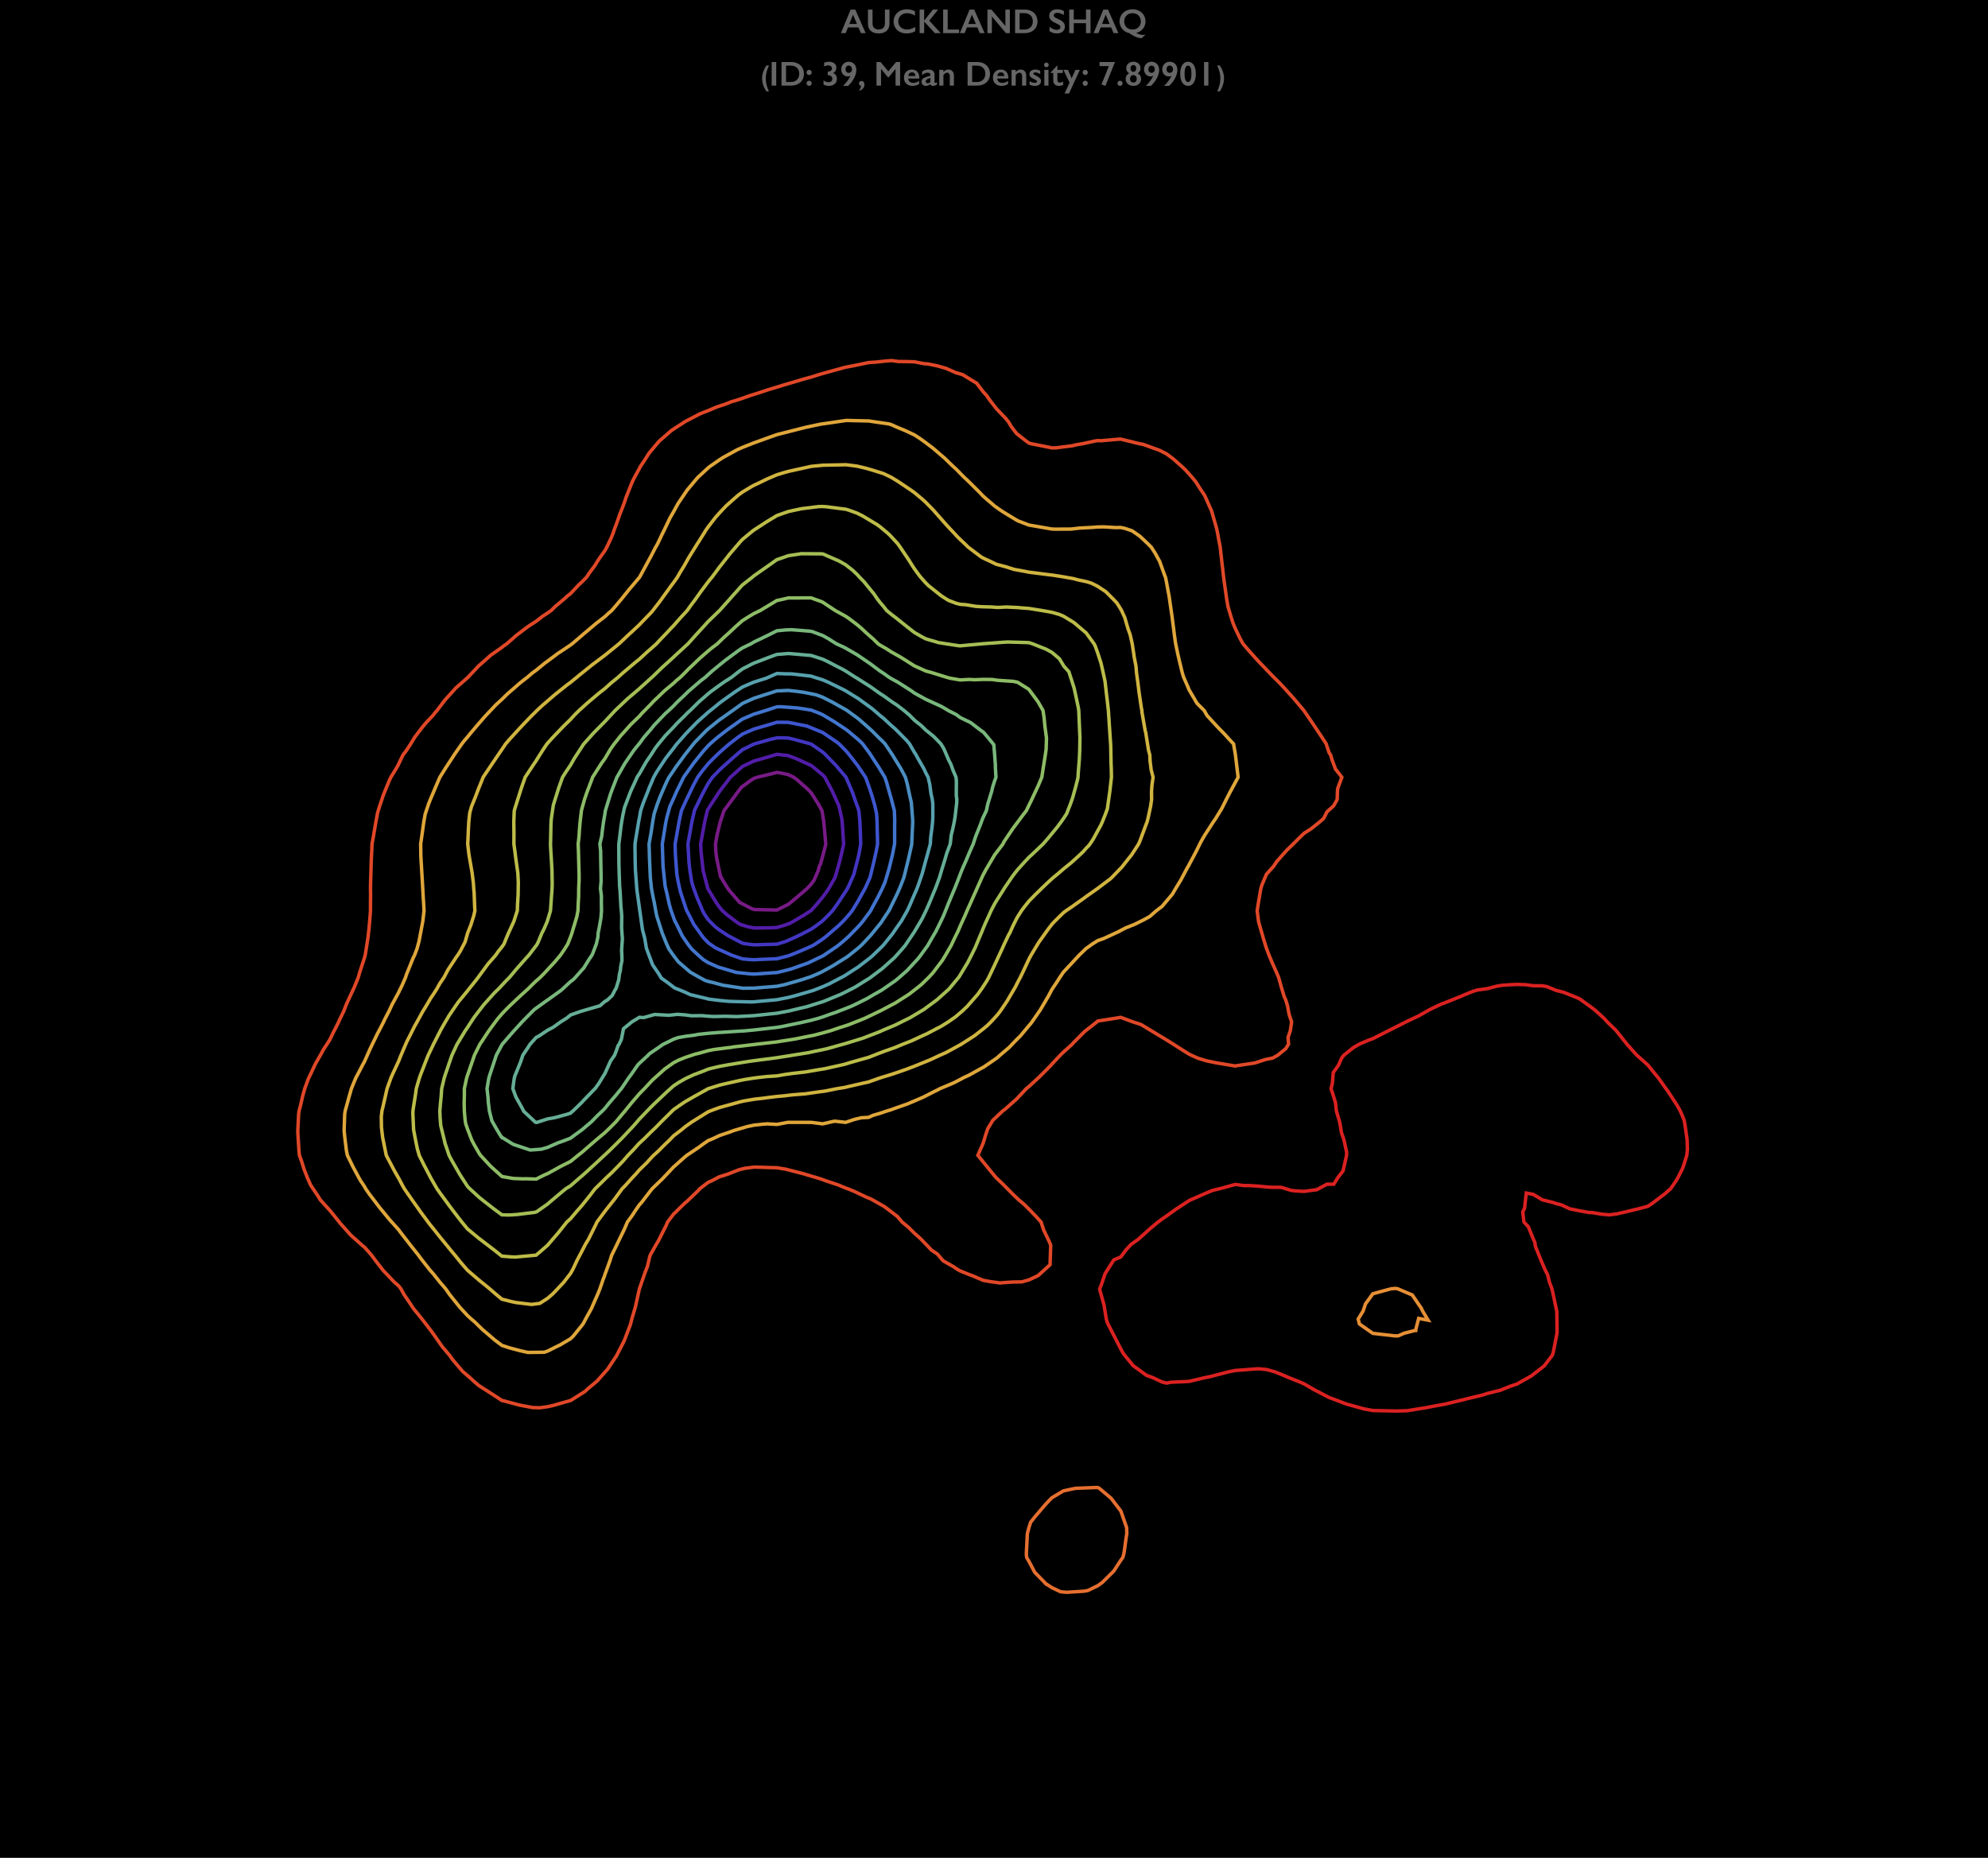 <?xml version="1.0" encoding="UTF-8"?>
<svg xmlns="http://www.w3.org/2000/svg" xmlns:xlink="http://www.w3.org/1999/xlink" width="720pt" height="673pt" viewBox="0 0 720 673" version="1.1">
<defs>
<g>
<symbol overflow="visible" id="glyph0-0">
<path style="stroke:none;" d="M 6.086 -8.312 L 6.086 0 L 0.152 0 L 0.152 -8.312 Z M 5.5 -7.191 L 3.473 -4.164 L 5.5 -1.125 Z M 3.125 -4.688 L 5.141 -7.727 L 1.098 -7.727 Z M 0.75 -1.137 L 1.66 -2.492 L 2.766 -4.164 L 0.75 -7.191 Z M 3.125 -3.625 L 1.098 -0.598 L 5.141 -0.598 Z M 3.125 -3.625 "/>
</symbol>
<symbol overflow="visible" id="glyph0-1">
<path style="stroke:none;" d="M 5.262 -8.527 L 9.027 0 L 7.289 0 L 6.402 -2.074 L 2.613 -2.074 L 1.789 0 L 0.062 0 L 3.578 -8.527 Z M 3.113 -3.328 L 5.867 -3.328 L 4.426 -6.703 Z M 3.113 -3.328 "/>
</symbol>
<symbol overflow="visible" id="glyph0-2">
<path style="stroke:none;" d="M 2.527 -8.527 L 2.527 -3.562 C 2.527 -3.055 2.602 -2.652 2.754 -2.352 C 2.906 -2.051 3.156 -1.801 3.504 -1.605 C 3.848 -1.41 4.254 -1.312 4.711 -1.312 C 5.215 -1.312 5.645 -1.406 5.996 -1.59 C 6.348 -1.773 6.605 -2.027 6.77 -2.348 C 6.934 -2.668 7.012 -3.109 7.012 -3.676 L 7.012 -8.527 L 8.66 -8.527 L 8.66 -3.461 C 8.66 -2.312 8.316 -1.43 7.629 -0.816 C 6.941 -0.199 5.969 0.109 4.711 0.109 C 3.922 0.109 3.238 -0.031 2.656 -0.312 C 2.078 -0.594 1.637 -0.996 1.332 -1.527 C 1.027 -2.059 0.871 -2.684 0.871 -3.398 L 0.871 -8.527 Z M 2.527 -8.527 "/>
</symbol>
<symbol overflow="visible" id="glyph0-3">
<path style="stroke:none;" d="M 5.414 -8.637 C 5.898 -8.637 6.371 -8.582 6.836 -8.473 C 7.301 -8.363 7.801 -8.176 8.336 -7.91 L 8.336 -6.359 C 7.812 -6.66 7.328 -6.879 6.883 -7.012 C 6.438 -7.148 5.973 -7.215 5.488 -7.215 C 4.883 -7.215 4.332 -7.09 3.844 -6.84 C 3.355 -6.59 2.977 -6.234 2.707 -5.781 C 2.438 -5.324 2.301 -4.816 2.301 -4.262 C 2.301 -3.691 2.434 -3.18 2.703 -2.727 C 2.973 -2.277 3.352 -1.926 3.84 -1.68 C 4.328 -1.434 4.875 -1.312 5.488 -1.312 C 5.957 -1.312 6.402 -1.379 6.828 -1.516 C 7.254 -1.648 7.789 -1.891 8.434 -2.238 L 8.434 -0.691 C 7.883 -0.402 7.375 -0.195 6.91 -0.074 C 6.445 0.047 5.902 0.109 5.285 0.109 C 4.387 0.109 3.582 -0.07 2.875 -0.426 C 2.168 -0.785 1.609 -1.301 1.207 -1.973 C 0.801 -2.648 0.598 -3.387 0.598 -4.188 C 0.598 -5.047 0.809 -5.816 1.223 -6.5 C 1.641 -7.184 2.215 -7.711 2.945 -8.082 C 3.676 -8.453 4.5 -8.637 5.414 -8.637 Z M 5.414 -8.637 "/>
</symbol>
<symbol overflow="visible" id="glyph0-4">
<path style="stroke:none;" d="M 2.586 -8.527 L 2.586 -4.59 L 2.625 -4.59 L 5.75 -8.527 L 7.625 -8.527 L 4.449 -4.512 L 8.562 0 L 6.453 0 L 2.586 -4.188 L 2.586 0 L 0.941 0 L 0.941 -8.527 Z M 2.586 -8.527 "/>
</symbol>
<symbol overflow="visible" id="glyph0-5">
<path style="stroke:none;" d="M 2.586 -8.527 L 2.586 -1.289 L 6.727 -1.289 L 6.727 0 L 0.941 0 L 0.941 -8.527 Z M 2.586 -8.527 "/>
</symbol>
<symbol overflow="visible" id="glyph0-6">
<path style="stroke:none;" d="M 2.387 -8.527 L 7.453 -2.574 L 7.453 -8.527 L 9.062 -8.527 L 9.062 0 L 7.648 0 L 2.551 -6.047 L 2.551 0 L 0.941 0 L 0.941 -8.527 Z M 2.387 -8.527 "/>
</symbol>
<symbol overflow="visible" id="glyph0-7">
<path style="stroke:none;" d="M 4.512 -8.527 C 5.398 -8.527 6.188 -8.344 6.879 -7.984 C 7.57 -7.621 8.109 -7.113 8.488 -6.457 C 8.871 -5.801 9.062 -5.066 9.062 -4.25 C 9.062 -3.414 8.871 -2.676 8.488 -2.031 C 8.102 -1.387 7.555 -0.887 6.848 -0.531 C 6.141 -0.176 5.328 0 4.414 0 L 0.941 0 L 0.941 -8.527 Z M 4.34 -1.289 C 5.25 -1.289 5.984 -1.562 6.535 -2.109 C 7.086 -2.656 7.359 -3.375 7.359 -4.262 C 7.359 -5.18 7.082 -5.906 6.527 -6.438 C 5.973 -6.973 5.227 -7.238 4.285 -7.238 L 2.586 -7.238 L 2.586 -1.289 Z M 4.34 -1.289 "/>
</symbol>
<symbol overflow="visible" id="glyph0-8">
<path style="stroke:none;" d="M 3.41 -8.637 C 4.242 -8.637 5.043 -8.43 5.812 -8.016 L 5.812 -6.551 C 4.93 -7.082 4.145 -7.348 3.461 -7.348 C 3.047 -7.348 2.723 -7.27 2.488 -7.109 C 2.254 -6.949 2.137 -6.73 2.137 -6.465 C 2.137 -6.141 2.355 -5.844 2.789 -5.574 C 2.91 -5.492 3.383 -5.262 4.199 -4.891 C 4.898 -4.559 5.402 -4.191 5.711 -3.789 C 6.023 -3.387 6.176 -2.902 6.176 -2.336 C 6.176 -1.605 5.914 -1.016 5.387 -0.566 C 4.859 -0.117 4.176 0.109 3.34 0.109 C 2.793 0.109 2.324 0.051 1.934 -0.07 C 1.539 -0.191 1.098 -0.398 0.609 -0.691 L 0.609 -2.312 C 1.523 -1.555 2.379 -1.18 3.188 -1.18 C 3.59 -1.18 3.914 -1.266 4.164 -1.441 C 4.41 -1.617 4.535 -1.848 4.535 -2.137 C 4.535 -2.531 4.32 -2.852 3.887 -3.102 C 3.531 -3.297 3.066 -3.531 2.504 -3.801 C 1.832 -4.105 1.328 -4.465 0.996 -4.871 C 0.664 -5.277 0.5 -5.75 0.5 -6.285 C 0.5 -7.004 0.766 -7.574 1.301 -8 C 1.832 -8.426 2.535 -8.637 3.41 -8.637 Z M 3.41 -8.637 "/>
</symbol>
<symbol overflow="visible" id="glyph0-9">
<path style="stroke:none;" d="M 2.586 -8.527 L 2.586 -4.938 L 7.012 -4.938 L 7.012 -8.527 L 8.66 -8.527 L 8.66 0 L 7.012 0 L 7.012 -3.602 L 2.586 -3.602 L 2.586 0 L 0.941 0 L 0.941 -8.527 Z M 2.586 -8.527 "/>
</symbol>
<symbol overflow="visible" id="glyph0-10">
<path style="stroke:none;" d="M 5.379 -8.637 C 6.234 -8.637 7.02 -8.445 7.73 -8.066 C 8.441 -7.688 8.996 -7.156 9.402 -6.48 C 9.809 -5.805 10.008 -5.07 10.008 -4.273 C 10.008 -3.625 9.871 -3.012 9.598 -2.43 C 9.324 -1.848 8.934 -1.352 8.434 -0.941 C 7.93 -0.531 7.359 -0.242 6.727 -0.086 L 6.715 0 C 7.625 0.43 8.438 0.648 9.148 0.648 C 9.414 0.648 9.66 0.613 9.887 0.551 L 9.938 0.621 L 8.562 1.863 C 7.18 1.773 5.695 1.148 4.113 -0.012 C 3.445 -0.141 2.84 -0.414 2.297 -0.828 C 1.754 -1.246 1.336 -1.75 1.039 -2.352 C 0.746 -2.949 0.598 -3.578 0.598 -4.234 C 0.598 -5.031 0.805 -5.781 1.215 -6.477 C 1.625 -7.172 2.188 -7.707 2.906 -8.078 C 3.621 -8.449 4.445 -8.637 5.379 -8.637 Z M 2.301 -4.25 C 2.301 -3.379 2.578 -2.672 3.137 -2.129 C 3.695 -1.586 4.426 -1.312 5.336 -1.312 C 5.898 -1.312 6.406 -1.438 6.863 -1.688 C 7.32 -1.938 7.676 -2.285 7.93 -2.734 C 8.184 -3.184 8.312 -3.684 8.312 -4.234 C 8.312 -4.805 8.188 -5.316 7.934 -5.773 C 7.684 -6.23 7.328 -6.582 6.871 -6.836 C 6.414 -7.09 5.898 -7.215 5.336 -7.215 C 4.426 -7.215 3.695 -6.941 3.137 -6.398 C 2.578 -5.855 2.301 -5.141 2.301 -4.25 Z M 2.301 -4.25 "/>
</symbol>
<symbol overflow="visible" id="glyph0-11">
<path style="stroke:none;" d="M 2.625 -8.527 L 2.625 0 L 0.977 0 L 0.977 -8.527 Z M 2.625 -8.527 "/>
</symbol>
<symbol overflow="visible" id="glyph0-12">
<path style="stroke:none;" d="M 1.539 -5.699 C 1.793 -5.699 2.016 -5.609 2.199 -5.434 C 2.387 -5.254 2.477 -5.023 2.477 -4.75 C 2.477 -4.492 2.383 -4.273 2.195 -4.094 C 2.004 -3.914 1.785 -3.828 1.539 -3.828 C 1.281 -3.828 1.062 -3.918 0.875 -4.105 C 0.691 -4.289 0.598 -4.508 0.598 -4.762 C 0.598 -5.016 0.688 -5.238 0.867 -5.422 C 1.047 -5.609 1.27 -5.699 1.539 -5.699 Z M 1.539 -1.766 C 1.793 -1.766 2.016 -1.672 2.199 -1.484 C 2.387 -1.297 2.477 -1.082 2.477 -0.836 C 2.477 -0.57 2.383 -0.348 2.195 -0.164 C 2.008 0.02 1.789 0.109 1.539 0.109 C 1.281 0.109 1.062 0.016 0.875 -0.168 C 0.691 -0.352 0.598 -0.57 0.598 -0.824 C 0.598 -1.082 0.688 -1.301 0.867 -1.484 C 1.047 -1.672 1.27 -1.766 1.539 -1.766 Z M 1.539 -1.766 "/>
</symbol>
<symbol overflow="visible" id="glyph0-13">
<path style="stroke:none;" d="M 2.777 -8.637 C 3.566 -8.637 4.203 -8.441 4.688 -8.047 C 5.172 -7.656 5.414 -7.137 5.414 -6.488 C 5.414 -5.613 5.016 -4.961 4.223 -4.535 C 4.68 -4.371 5.023 -4.105 5.254 -3.738 C 5.488 -3.371 5.602 -2.934 5.602 -2.422 C 5.602 -1.664 5.34 -1.055 4.809 -0.59 C 4.281 -0.125 3.586 0.109 2.723 0.109 C 2.043 0.109 1.391 -0.051 0.762 -0.371 L 0.762 -1.875 C 1.109 -1.641 1.426 -1.473 1.715 -1.371 C 2.004 -1.266 2.301 -1.215 2.602 -1.215 C 3 -1.215 3.324 -1.328 3.578 -1.555 C 3.832 -1.781 3.961 -2.074 3.961 -2.434 C 3.961 -2.832 3.82 -3.152 3.539 -3.391 C 3.258 -3.629 2.875 -3.746 2.387 -3.746 L 2.289 -3.746 L 2.289 -5.07 L 2.363 -5.07 C 2.816 -5.07 3.172 -5.172 3.43 -5.375 C 3.688 -5.574 3.816 -5.848 3.816 -6.188 C 3.816 -6.527 3.691 -6.797 3.441 -7.004 C 3.195 -7.211 2.875 -7.312 2.492 -7.312 C 2.012 -7.312 1.504 -7.184 0.977 -6.926 L 0.977 -8.266 C 1.508 -8.512 2.109 -8.637 2.777 -8.637 Z M 2.777 -8.637 "/>
</symbol>
<symbol overflow="visible" id="glyph0-14">
<path style="stroke:none;" d="M 3.266 -8.637 C 3.801 -8.637 4.285 -8.512 4.711 -8.258 C 5.141 -8.004 5.469 -7.652 5.699 -7.191 C 5.934 -6.734 6.047 -6.211 6.047 -5.617 C 6.047 -4.719 5.777 -3.754 5.234 -2.715 C 4.691 -1.68 3.969 -0.738 3.062 0.109 L 1.203 0.109 C 1.688 -0.309 2.199 -0.879 2.742 -1.602 C 3.281 -2.324 3.664 -2.961 3.887 -3.508 C 3.582 -3.379 3.258 -3.312 2.91 -3.312 C 2.234 -3.312 1.676 -3.555 1.234 -4.039 C 0.793 -4.52 0.574 -5.137 0.574 -5.891 C 0.574 -6.387 0.691 -6.844 0.922 -7.266 C 1.152 -7.688 1.477 -8.02 1.891 -8.266 C 2.305 -8.512 2.766 -8.637 3.266 -8.637 Z M 2.125 -5.914 C 2.125 -5.535 2.23 -5.227 2.449 -4.98 C 2.664 -4.734 2.949 -4.613 3.301 -4.613 C 3.637 -4.613 3.914 -4.738 4.133 -4.984 C 4.352 -5.23 4.461 -5.523 4.461 -5.867 C 4.461 -6.273 4.352 -6.602 4.129 -6.855 C 3.906 -7.109 3.621 -7.238 3.266 -7.238 C 2.922 -7.238 2.648 -7.117 2.438 -6.871 C 2.227 -6.629 2.125 -6.309 2.125 -5.914 Z M 2.125 -5.914 "/>
</symbol>
<symbol overflow="visible" id="glyph0-15">
<path style="stroke:none;" d="M 1.5 -1.672 C 1.828 -1.672 2.086 -1.555 2.281 -1.316 C 2.477 -1.078 2.574 -0.754 2.574 -0.348 C 2.574 0.184 2.398 0.656 2.043 1.07 C 1.691 1.484 1.246 1.734 0.715 1.824 L 0.715 1.5 C 1.105 1.172 1.301 0.742 1.301 0.215 L 1.301 0.121 L 1.289 0.023 C 0.828 -0.062 0.598 -0.34 0.598 -0.812 C 0.598 -1.051 0.684 -1.254 0.859 -1.422 C 1.031 -1.59 1.246 -1.672 1.5 -1.672 Z M 1.5 -1.672 "/>
</symbol>
<symbol overflow="visible" id="glyph0-16">
<path style="stroke:none;" d="M 2.422 -8.527 L 5.227 -5.164 L 8.027 -8.527 L 9.496 -8.527 L 9.496 0 L 7.848 0 L 7.848 -5.988 L 7.801 -5.988 L 5.336 -2.984 L 5.102 -2.984 L 2.637 -5.988 L 2.586 -5.988 L 2.586 0 L 0.941 0 L 0.941 -8.527 Z M 2.422 -8.527 "/>
</symbol>
<symbol overflow="visible" id="glyph0-17">
<path style="stroke:none;" d="M 3.301 -5.812 C 4.141 -5.812 4.805 -5.543 5.293 -5.004 C 5.781 -4.469 6.023 -3.727 6.023 -2.777 L 6.023 -2.551 L 1.988 -2.551 C 2.051 -2.043 2.242 -1.652 2.559 -1.375 C 2.879 -1.102 3.316 -0.965 3.875 -0.965 C 4.234 -0.965 4.578 -1.027 4.91 -1.152 C 5.242 -1.273 5.586 -1.461 5.938 -1.715 L 5.938 -0.598 C 5.27 -0.125 4.461 0.109 3.508 0.109 C 2.609 0.109 1.875 -0.16 1.305 -0.703 C 0.734 -1.242 0.453 -1.965 0.453 -2.863 C 0.453 -3.73 0.715 -4.438 1.242 -4.988 C 1.77 -5.535 2.457 -5.812 3.301 -5.812 Z M 4.613 -3.461 C 4.574 -3.875 4.449 -4.199 4.234 -4.434 C 4.023 -4.668 3.734 -4.785 3.363 -4.785 C 2.984 -4.785 2.68 -4.672 2.449 -4.449 C 2.219 -4.227 2.074 -3.895 2.016 -3.461 Z M 4.613 -3.461 "/>
</symbol>
<symbol overflow="visible" id="glyph0-18">
<path style="stroke:none;" d="M 2.801 -5.812 C 3.535 -5.812 4.094 -5.656 4.48 -5.344 C 4.867 -5.031 5.059 -4.598 5.059 -4.039 L 5.059 -1.25 C 5.059 -1.035 5.148 -0.93 5.32 -0.93 C 5.395 -0.93 5.5 -0.961 5.629 -1.023 C 5.762 -1.086 5.875 -1.156 5.965 -1.238 L 5.965 -0.371 C 5.438 -0.051 4.957 0.109 4.523 0.109 C 4.254 0.109 4.047 0.066 3.902 -0.023 C 3.758 -0.113 3.656 -0.273 3.602 -0.5 C 3.027 -0.094 2.453 0.109 1.875 0.109 C 1.465 0.109 1.109 -0.027 0.816 -0.305 C 0.52 -0.582 0.371 -0.914 0.371 -1.301 C 0.371 -1.793 0.52 -2.18 0.812 -2.465 C 1.105 -2.75 1.617 -3 2.352 -3.211 L 3.562 -3.562 L 3.562 -3.828 C 3.562 -4.383 3.227 -4.664 2.551 -4.664 C 2.207 -4.664 1.863 -4.582 1.52 -4.426 C 1.18 -4.266 0.867 -4.031 0.586 -3.723 L 0.586 -5.07 C 1.207 -5.562 1.945 -5.812 2.801 -5.812 Z M 1.887 -1.527 C 1.887 -1.32 1.953 -1.152 2.086 -1.023 C 2.219 -0.898 2.379 -0.836 2.574 -0.836 C 2.906 -0.836 3.234 -0.988 3.562 -1.289 L 3.562 -2.789 C 3.145 -2.648 2.816 -2.512 2.578 -2.387 C 2.34 -2.262 2.164 -2.133 2.055 -2 C 1.941 -1.871 1.887 -1.715 1.887 -1.527 Z M 1.887 -1.527 "/>
</symbol>
<symbol overflow="visible" id="glyph0-19">
<path style="stroke:none;" d="M 4.055 -5.812 C 4.664 -5.812 5.148 -5.609 5.516 -5.211 C 5.879 -4.809 6.062 -4.281 6.062 -3.625 L 6.062 0 L 4.566 0 L 4.566 -3.473 C 4.566 -3.844 4.477 -4.137 4.301 -4.352 C 4.125 -4.566 3.883 -4.676 3.578 -4.676 C 3.344 -4.676 3.129 -4.605 2.922 -4.473 C 2.719 -4.336 2.496 -4.109 2.254 -3.789 L 2.254 0 L 0.75 0 L 0.75 -5.699 L 2.254 -5.699 L 2.254 -4.902 C 2.531 -5.227 2.812 -5.461 3.105 -5.602 C 3.395 -5.742 3.711 -5.812 4.055 -5.812 Z M 4.055 -5.812 "/>
</symbol>
<symbol overflow="visible" id="glyph0-20">
<path style="stroke:none;" d="M 2.602 -5.812 C 2.914 -5.812 3.207 -5.773 3.484 -5.703 C 3.762 -5.633 4.055 -5.52 4.363 -5.363 L 4.363 -4.164 C 4.078 -4.348 3.773 -4.492 3.449 -4.605 C 3.125 -4.719 2.832 -4.773 2.574 -4.773 C 2.359 -4.773 2.191 -4.73 2.07 -4.652 C 1.949 -4.57 1.887 -4.453 1.887 -4.305 C 1.887 -4.219 1.938 -4.133 2.039 -4.047 C 2.141 -3.961 2.418 -3.805 2.875 -3.578 C 3.527 -3.246 3.984 -2.941 4.246 -2.664 C 4.508 -2.387 4.641 -2.051 4.641 -1.66 C 4.641 -1.109 4.449 -0.68 4.066 -0.363 C 3.684 -0.047 3.164 0.109 2.516 0.109 C 2.109 0.109 1.727 0.066 1.375 -0.023 C 1.023 -0.113 0.734 -0.223 0.5 -0.348 L 0.5 -1.598 C 1.234 -1.191 1.848 -0.988 2.352 -0.988 C 2.605 -0.988 2.812 -1.035 2.973 -1.125 C 3.133 -1.219 3.211 -1.34 3.211 -1.488 C 3.211 -1.578 3.184 -1.66 3.125 -1.734 C 3.066 -1.809 2.984 -1.883 2.867 -1.961 C 2.754 -2.039 2.398 -2.223 1.801 -2.516 C 1.34 -2.734 1 -2.973 0.781 -3.23 C 0.562 -3.488 0.453 -3.797 0.453 -4.148 C 0.453 -4.656 0.648 -5.059 1.043 -5.359 C 1.438 -5.66 1.957 -5.812 2.602 -5.812 Z M 2.602 -5.812 "/>
</symbol>
<symbol overflow="visible" id="glyph0-21">
<path style="stroke:none;" d="M 1.551 -8.336 C 1.781 -8.336 1.98 -8.254 2.148 -8.086 C 2.316 -7.922 2.398 -7.723 2.398 -7.488 C 2.398 -7.266 2.316 -7.066 2.152 -6.895 C 1.988 -6.723 1.785 -6.633 1.551 -6.633 C 1.324 -6.633 1.125 -6.723 0.957 -6.895 C 0.785 -7.066 0.703 -7.266 0.703 -7.488 C 0.703 -7.727 0.789 -7.926 0.957 -8.09 C 1.129 -8.254 1.328 -8.336 1.551 -8.336 Z M 2.301 -5.699 L 2.301 0 L 0.801 0 L 0.801 -5.699 Z M 2.301 -5.699 "/>
</symbol>
<symbol overflow="visible" id="glyph0-22">
<path style="stroke:none;" d="M 2.312 -7.215 L 2.434 -7.215 L 2.434 -5.699 L 4.387 -5.699 L 4.387 -4.566 L 2.434 -4.566 L 2.434 -1.934 C 2.434 -1.68 2.512 -1.473 2.668 -1.312 C 2.82 -1.152 3.035 -1.074 3.301 -1.074 C 3.652 -1.074 4.055 -1.199 4.512 -1.453 L 4.512 -0.25 C 3.969 -0.012 3.461 0.109 2.984 0.109 C 2.34 0.109 1.84 -0.066 1.48 -0.414 C 1.121 -0.766 0.941 -1.238 0.941 -1.836 L 0.941 -4.566 L 0.047 -4.566 L 0.047 -4.809 Z M 2.312 -7.215 "/>
</symbol>
<symbol overflow="visible" id="glyph0-23">
<path style="stroke:none;" d="M 1.637 -5.699 L 2.984 -2.637 L 4.352 -5.699 L 5.965 -5.699 L 2.027 2.875 L 0.414 2.875 L 2.227 -1.051 L 0.012 -5.699 Z M 1.637 -5.699 "/>
</symbol>
<symbol overflow="visible" id="glyph0-24">
<path style="stroke:none;" d="M 6.297 -8.527 L 6.297 -8.477 L 2.863 0.109 L 1.422 -0.426 L 4.113 -7.062 L 0.715 -7.062 L 0.715 -8.527 Z M 6.297 -8.527 "/>
</symbol>
<symbol overflow="visible" id="glyph0-25">
<path style="stroke:none;" d="M 1.539 -1.766 C 1.785 -1.766 2.004 -1.672 2.195 -1.488 C 2.383 -1.305 2.477 -1.086 2.477 -0.824 C 2.477 -0.57 2.387 -0.352 2.203 -0.168 C 2.02 0.016 1.797 0.109 1.539 0.109 C 1.281 0.109 1.062 0.016 0.875 -0.168 C 0.691 -0.352 0.598 -0.57 0.598 -0.824 C 0.598 -1.086 0.691 -1.305 0.879 -1.488 C 1.066 -1.672 1.285 -1.766 1.539 -1.766 Z M 1.539 -1.766 "/>
</symbol>
<symbol overflow="visible" id="glyph0-26">
<path style="stroke:none;" d="M 3.312 -8.637 C 4.074 -8.637 4.695 -8.414 5.18 -7.973 C 5.66 -7.527 5.902 -6.953 5.902 -6.25 C 5.902 -5.48 5.551 -4.875 4.852 -4.438 C 5.293 -4.207 5.609 -3.918 5.805 -3.578 C 6 -3.234 6.098 -2.836 6.098 -2.375 C 6.098 -1.902 5.977 -1.477 5.738 -1.094 C 5.496 -0.715 5.164 -0.418 4.734 -0.207 C 4.309 0.004 3.836 0.109 3.312 0.109 C 2.5 0.109 1.828 -0.121 1.305 -0.586 C 0.777 -1.051 0.512 -1.645 0.512 -2.375 C 0.512 -2.859 0.617 -3.27 0.824 -3.605 C 1.031 -3.941 1.344 -4.219 1.766 -4.438 C 1.066 -4.883 0.715 -5.488 0.715 -6.262 C 0.715 -6.961 0.957 -7.531 1.445 -7.973 C 1.93 -8.414 2.555 -8.637 3.312 -8.637 Z M 2.277 -6.227 C 2.277 -5.859 2.375 -5.559 2.57 -5.324 C 2.766 -5.09 3.012 -4.973 3.312 -4.973 C 3.605 -4.973 3.852 -5.094 4.047 -5.336 C 4.242 -5.578 4.34 -5.875 4.34 -6.227 C 4.34 -6.598 4.246 -6.891 4.062 -7.105 C 3.875 -7.32 3.629 -7.43 3.312 -7.43 C 2.996 -7.43 2.746 -7.32 2.559 -7.109 C 2.371 -6.898 2.277 -6.605 2.277 -6.227 Z M 2.102 -2.449 C 2.102 -2.027 2.211 -1.699 2.43 -1.457 C 2.648 -1.219 2.945 -1.098 3.312 -1.098 C 3.684 -1.098 3.977 -1.219 4.191 -1.461 C 4.402 -1.703 4.512 -2.023 4.512 -2.422 C 4.512 -2.82 4.402 -3.148 4.18 -3.406 C 3.961 -3.664 3.676 -3.789 3.328 -3.789 C 2.961 -3.789 2.664 -3.668 2.438 -3.426 C 2.211 -3.184 2.102 -2.859 2.102 -2.449 Z M 2.102 -2.449 "/>
</symbol>
<symbol overflow="visible" id="glyph0-27">
<path style="stroke:none;" d="M 3.312 -8.637 C 4.176 -8.637 4.863 -8.246 5.367 -7.469 C 5.875 -6.691 6.129 -5.633 6.129 -4.285 C 6.129 -2.926 5.879 -1.852 5.379 -1.066 C 4.879 -0.281 4.191 0.109 3.328 0.109 C 2.449 0.109 1.754 -0.281 1.242 -1.059 C 0.73 -1.84 0.477 -2.906 0.477 -4.262 C 0.477 -5.613 0.73 -6.68 1.238 -7.461 C 1.746 -8.246 2.438 -8.637 3.312 -8.637 Z M 2.062 -4.211 C 2.062 -2.262 2.48 -1.289 3.312 -1.289 C 4.129 -1.289 4.535 -2.312 4.535 -4.363 C 4.535 -6.281 4.125 -7.238 3.301 -7.238 C 2.477 -7.238 2.062 -6.23 2.062 -4.211 Z M 2.062 -4.211 "/>
</symbol>
<symbol overflow="visible" id="glyph0-28">
<path style="stroke:none;" d="M 4.078 -8.527 L 4.078 0 L 2.516 0 L 2.516 -8.527 Z M 4.078 -8.527 "/>
</symbol>
<symbol overflow="visible" id="glyph1-0">
<path style="stroke:none;" d="M 0.625 0 L 0.625 -8 L 4.375 -8 L 4.375 0 Z M 1.25 -0.625 L 3.75 -0.625 L 3.75 -7.375 L 1.25 -7.375 Z M 1.25 -0.625 "/>
</symbol>
<symbol overflow="visible" id="glyph1-1">
<path style="stroke:none;" d="M 3.008 -7.281 C 2.828 -6.891 2.668 -6.504 2.523 -6.129 C 2.383 -5.75 2.258 -5.371 2.156 -4.984 C 2.055 -4.602 1.98 -4.211 1.922 -3.812 C 1.867 -3.414 1.84 -2.996 1.84 -2.559 C 1.84 -2.141 1.867 -1.734 1.922 -1.336 C 1.977 -0.941 2.051 -0.551 2.152 -0.164 C 2.254 0.219 2.375 0.598 2.516 0.973 C 2.656 1.352 2.812 1.727 2.988 2.102 L 2.051 2.102 C 1.82 1.754 1.609 1.395 1.422 1.02 C 1.234 0.645 1.07 0.262 0.938 -0.133 C 0.805 -0.531 0.699 -0.934 0.629 -1.344 C 0.555 -1.754 0.516 -2.168 0.516 -2.586 C 0.516 -3.008 0.555 -3.426 0.625 -3.836 C 0.695 -4.25 0.801 -4.656 0.934 -5.051 C 1.07 -5.445 1.234 -5.832 1.422 -6.207 C 1.613 -6.582 1.828 -6.938 2.07 -7.281 Z M 3.008 -7.281 "/>
</symbol>
<symbol overflow="visible" id="glyph1-2">
<path style="stroke:none;" d="M 2.809 -2.672 C 2.809 -2.246 2.773 -1.824 2.699 -1.406 C 2.629 -0.988 2.527 -0.578 2.391 -0.176 C 2.258 0.227 2.098 0.621 1.91 1 C 1.723 1.383 1.516 1.75 1.281 2.102 L 0.344 2.102 C 0.516 1.734 0.672 1.363 0.812 0.984 C 0.953 0.605 1.074 0.219 1.176 -0.168 C 1.273 -0.559 1.352 -0.953 1.406 -1.352 C 1.461 -1.75 1.488 -2.152 1.488 -2.559 C 1.488 -2.996 1.461 -3.414 1.41 -3.812 C 1.355 -4.211 1.277 -4.602 1.18 -4.984 C 1.078 -5.367 0.957 -5.746 0.816 -6.125 C 0.672 -6.5 0.512 -6.887 0.332 -7.281 L 1.258 -7.281 C 1.496 -6.945 1.711 -6.594 1.902 -6.227 C 2.094 -5.859 2.254 -5.484 2.387 -5.094 C 2.52 -4.703 2.625 -4.305 2.699 -3.898 C 2.773 -3.492 2.809 -3.086 2.809 -2.672 Z M 2.809 -2.672 "/>
</symbol>
</g>
</defs>
<g id="surface1357">
<rect x="0" y="0" width="720" height="673" style="fill:rgb(0%,0%,0%);fill-opacity:1;stroke:none;"/>
<path style="fill:none;stroke-width:1.25;stroke-linecap:square;stroke-linejoin:miter;stroke:rgb(47.141%,10.877%,52.702%);stroke-opacity:1;stroke-miterlimit:3.25;" d="M 260.98 317.453 L 261.852 319.016 L 263.594 321.84 L 264.082 322.5 L 264.762 323.285 L 266.98 325.871 L 267.859 326.891 L 272.324 329.18 L 273.062 329.461 L 273.492 329.477 L 281.109 329.652 L 281.363 329.664 L 281.867 329.41 L 285.512 327.59 L 286.488 326.816 L 287.613 325.871 L 289.664 324.137 L 290.93 323.07 L 292.305 321.84 L 293.816 320.246 L 294.84 318.809 L 296.355 315.348 L 296.746 313.785 L 297.168 313.008 L 297.965 310.137 L 298.887 306.621 L 299.07 305.727 L 298.992 304.73 L 298.371 298.062 L 298.34 297.672 L 298.297 297.352 L 297.965 295.191 L 297.688 293.645 L 296.332 291.199 L 295.328 289.613 L 293.816 287.227 L 293.008 286.367 L 292.211 285.586 L 289.664 283.332 L 288.707 282.484 L 287.465 281.559 L 285.512 280.609 L 282.922 280.043 L 281.363 279.793 L 279.949 280.184 L 274.234 281.559 L 273.375 281.863 L 273.062 281.957 L 271.832 282.75 L 268.5 285.188 L 266.352 288.07 L 265.207 289.613 L 265.02 289.867 L 264.762 290.215 L 262.223 293.645 L 261.836 294.832 L 260.871 297.672 L 260.609 298.652 L 260.031 301.141 L 259.68 302.602 L 259.137 305.727 L 259.238 308.426 L 259.539 310.797 L 260.16 313.785 L 260.609 315.945 L 260.98 317.453 "/>
<path style="fill:none;stroke-width:1.25;stroke-linecap:square;stroke-linejoin:miter;stroke:rgb(32.049%,11.707%,65.638%);stroke-opacity:1;stroke-miterlimit:3.25;" d="M 264.762 332.488 L 263.258 331.355 L 261.648 329.898 L 260.609 328.672 L 259.43 327.012 L 258.738 325.871 L 256.461 322.09 L 256.383 321.918 L 256.352 321.84 L 256.309 321.695 L 254.68 315.512 L 254.48 313.785 L 254.234 311.625 L 253.879 308.23 L 253.754 305.727 L 254.16 303.496 L 254.973 299.113 L 255.238 297.672 L 255.457 296.699 L 256.176 293.645 L 256.461 293.074 L 257.82 290.938 L 258.684 289.613 L 260.609 286.676 L 261.078 286.043 L 263.852 282.441 L 264.535 281.559 L 264.648 281.449 L 264.762 281.352 L 267.484 278.914 L 268.984 277.602 L 269.137 277.531 L 273.062 275.668 L 274.801 275.188 L 275.77 274.902 L 277.211 274.492 L 278.004 274.27 L 280.543 273.5 L 281.172 273.316 L 281.363 273.27 L 281.602 273.27 L 283.523 273.5 L 285.336 273.672 L 285.512 273.746 L 288.328 274.797 L 289.664 275.406 L 293.371 277.102 L 293.957 277.391 L 294.125 277.531 L 297.965 280.711 L 298.391 281.145 L 298.746 281.559 L 299.559 283.102 L 301.312 286.367 L 302.781 289.613 L 303.844 291.965 L 304.816 296.266 L 305.004 297.672 L 305.098 298.809 L 305.5 304.984 L 305.559 305.727 L 305.379 306.59 L 304.184 311.766 L 303.609 313.785 L 302.59 317.352 L 302.344 318.035 L 302.117 318.434 L 300.168 321.84 L 299.297 323.133 L 297.965 324.969 L 297.215 325.871 L 295.691 327.688 L 293.816 329.777 L 293.668 329.898 L 291.254 331.441 L 289.664 332.387 L 287.07 333.926 L 286.066 334.461 L 284.27 335.133 L 281.363 335.984 L 279.434 336.082 L 274.918 336.152 L 273.062 336.152 L 270.699 335.66 L 267.984 334.824 L 266.664 333.926 L 264.762 332.488 "/>
<path style="fill:none;stroke-width:1.25;stroke-linecap:square;stroke-linejoin:miter;stroke:rgb(25.783%,21.27%,75.683%);stroke-opacity:1;stroke-miterlimit:3.25;" d="M 297.465 333.926 L 297.965 333.504 L 299.828 331.703 L 301.516 329.898 L 302.117 329.059 L 303.465 327.176 L 304.328 325.871 L 306.266 322.93 L 306.691 322.254 L 306.93 321.84 L 307.539 320.605 L 309.254 316.684 L 310 313.785 L 310.418 312.172 L 310.902 310.227 L 311.152 309.043 L 311.738 305.727 L 311.641 302.887 L 311.562 300.586 L 311.426 297.672 L 311.121 294.324 L 310.918 293.156 L 309.609 289.613 L 308.785 287.172 L 306.469 281.754 L 306.387 281.559 L 306.34 281.488 L 306.266 281.398 L 302.973 277.531 L 302.586 277.074 L 302.117 276.594 L 299.094 273.5 L 298.543 272.941 L 297.965 272.434 L 294.129 269.777 L 293.754 269.531 L 293.582 269.473 L 289.664 268.402 L 287.285 267.754 L 285.512 267.355 L 283.246 267.273 L 281.363 267.301 L 278.867 267.867 L 276.32 268.609 L 273.211 269.473 L 273.098 269.508 L 273.062 269.52 L 270.348 270.867 L 268.91 271.555 L 266.641 273.5 L 265.645 274.359 L 264.762 275.148 L 262.098 277.531 L 261.324 278.223 L 260.609 278.887 L 258.02 281.559 L 257.391 282.461 L 256.461 283.836 L 255.496 285.586 L 254.414 287.629 L 253.445 289.613 L 252.309 291.949 L 251.746 293.098 L 251.504 293.645 L 251.285 294.637 L 250.598 297.672 L 250.23 299.684 L 249.359 304.562 L 249.148 305.727 L 249.199 306.738 L 249.543 312.441 L 249.695 313.785 L 249.891 315.465 L 250.535 319.535 L 251.238 321.84 L 252.309 324.719 L 252.621 325.566 L 252.758 325.871 L 253.109 326.648 L 254.461 329.898 L 255.148 331.172 L 256.461 333.102 L 257.215 333.926 L 258.902 335.582 L 260.609 336.926 L 262.18 337.953 L 263.723 338.961 L 264.762 339.508 L 268.258 341.348 L 269.145 341.754 L 270.789 341.98 L 273.062 342.266 L 277.043 342.148 L 277.367 342.133 L 281.363 342.02 L 281.5 341.98 L 284.551 341.047 L 288.113 339.457 L 289.664 338.715 L 290.188 338.465 L 291.164 337.953 L 293.816 336.574 L 295.414 335.477 L 297.465 333.926 "/>
<path style="fill:none;stroke-width:1.25;stroke-linecap:square;stroke-linejoin:miter;stroke:rgb(24.526%,33.727%,80.78%);stroke-opacity:1;stroke-miterlimit:3.25;" d="M 281.363 347.281 L 279.973 347.359 L 274.68 347.578 L 273.062 347.672 L 271.438 347.586 L 268.91 347.363 L 264.996 346.012 L 264.824 345.949 L 264.762 345.918 L 264.574 345.832 L 259.172 343.379 L 257.129 341.98 L 256.461 341.469 L 254.727 339.633 L 253.512 337.953 L 252.309 336.289 L 251.305 334.898 L 249.359 331.062 L 248.73 329.898 L 248.566 329.5 L 248.156 328.277 L 247.359 325.871 L 246.543 323.406 L 246.145 321.84 L 245.613 319.371 L 245.129 316.727 L 244.914 313.785 L 244.672 310.402 L 244.594 309.188 L 244.512 305.727 L 245.047 302.707 L 245.484 300.266 L 245.938 297.672 L 246.312 295.883 L 246.812 293.645 L 248.156 290.688 L 248.492 289.941 L 248.652 289.613 L 249.094 288.703 L 251.133 284.445 L 252.309 282.246 L 252.676 281.559 L 254.242 279.406 L 255.773 277.531 L 256.461 276.688 L 258.051 275.043 L 259.645 273.5 L 260.609 272.57 L 262.273 271.09 L 264.164 269.473 L 264.762 269.012 L 266.801 267.426 L 268.91 265.906 L 269.973 265.445 L 272.105 264.516 L 273.062 264.102 L 275.055 263.512 L 278.375 262.547 L 281.363 261.637 L 285.254 261.668 L 285.512 261.676 L 285.863 261.754 L 289.664 262.5 L 292.191 262.992 L 297.797 265.281 L 297.965 265.355 L 298.02 265.391 L 298.102 265.445 L 302.117 268.172 L 302.906 268.707 L 303.898 269.473 L 306.266 271.879 L 307.047 272.746 L 307.641 273.5 L 310.418 277.055 L 310.621 277.332 L 311.355 278.441 L 313.465 281.559 L 313.773 282.332 L 314.566 284.578 L 314.926 285.586 L 315.84 288.379 L 316.195 289.613 L 316.828 291.809 L 317.484 294.84 L 317.648 297.672 L 317.711 300.723 L 317.773 302.617 L 317.836 305.727 L 317.332 308.41 L 316.57 311.84 L 316.102 313.785 L 315.809 314.988 L 315.113 317.812 L 314.566 319.035 L 313.695 320.992 L 313.289 321.84 L 311.777 324.551 L 310.836 326.277 L 310.418 326.984 L 308.629 329.898 L 307.605 331.195 L 306.266 332.715 L 305.141 333.926 L 303.629 335.395 L 302.117 336.699 L 300.664 337.953 L 299.238 339.188 L 297.965 340.168 L 295.27 341.98 L 294.375 342.523 L 292.293 343.461 L 289.664 344.594 L 288.652 345.027 L 286.16 346.012 L 285.512 346.25 L 282.414 347.031 L 281.363 347.281 "/>
<path style="fill:none;stroke-width:1.25;stroke-linecap:square;stroke-linejoin:miter;stroke:rgb(26.093%,45.716%,80.572%);stroke-opacity:1;stroke-miterlimit:3.25;" d="M 297.965 346.289 L 297.391 346.566 L 292.602 348.859 L 289.664 349.898 L 289.273 350.039 L 286.52 351.016 L 283.766 351.734 L 281.363 352.309 L 279.648 352.402 L 274.383 352.785 L 273.062 352.863 L 271.746 352.793 L 266.629 352.254 L 264.762 351.695 L 261.227 350.641 L 260.258 350.379 L 259.484 350.039 L 256.461 348.703 L 254.77 347.648 L 252.898 346.012 L 252.309 345.461 L 250.484 343.754 L 249.117 341.98 L 248.156 340.578 L 247.086 338.992 L 246.582 337.953 L 245.172 335.059 L 244.383 333.562 L 244.008 332.535 L 243.059 329.898 L 242.363 327.465 L 241.484 323.418 L 241.082 321.84 L 240.871 320.855 L 240.164 314.082 L 240.145 313.785 L 240.125 313.523 L 239.871 305.742 L 239.871 305.711 L 240.992 298.773 L 241.188 297.672 L 241.539 296.039 L 242.574 292.25 L 243.773 289.613 L 244.008 289.102 L 245.086 286.633 L 247.09 282.594 L 247.59 281.559 L 247.809 281.219 L 248.156 280.742 L 250.449 277.531 L 251.207 276.461 L 252.309 275.094 L 253.59 273.5 L 254.848 271.938 L 256.461 270.164 L 257.176 269.473 L 258.961 267.871 L 260.609 266.527 L 262.016 265.445 L 263.547 264.27 L 264.762 263.402 L 267.547 261.418 L 268.332 260.855 L 268.91 260.473 L 270.648 259.73 L 273.062 258.691 L 274.09 258.387 L 277.211 257.418 L 277.305 257.387 L 280.332 256.391 L 281.363 256.055 L 282.781 256.012 L 288.699 256.453 L 289.664 256.586 L 290.391 256.684 L 293.816 257.242 L 294.191 257.387 L 296.887 258.434 L 297.965 258.922 L 302.09 261.391 L 302.121 261.41 L 302.133 261.418 L 306.266 264.16 L 307.016 264.715 L 307.891 265.445 L 310.418 267.559 L 311.445 268.473 L 312.445 269.473 L 314.566 272.352 L 315.062 273.023 L 315.375 273.5 L 316.707 275.578 L 318.277 277.957 L 318.719 278.711 L 320.469 281.559 L 321.074 283.301 L 322.852 289.598 L 322.855 289.613 L 322.859 289.625 L 322.867 289.664 L 323.91 293.645 L 324.023 296.551 L 324.035 297.672 L 324.012 298.777 L 324.012 304.617 L 323.988 305.727 L 323.805 306.633 L 323.195 309.758 L 322.867 311.094 L 322.34 313.27 L 322.215 313.785 L 322.012 314.617 L 320.523 319.566 L 319.539 321.84 L 318.719 323.477 L 317.914 325.086 L 316.105 328.402 L 315.316 329.898 L 315.023 330.34 L 314.566 330.945 L 312.336 333.926 L 311.48 334.961 L 310.418 336.094 L 308.605 337.953 L 307.469 339.121 L 306.266 340.211 L 304.203 341.98 L 303.043 342.879 L 302.117 343.508 L 298.422 346.012 L 298.148 346.188 L 297.965 346.289 "/>
<path style="fill:none;stroke-width:1.25;stroke-linecap:square;stroke-linejoin:miter;stroke:rgb(29.421%,55.648%,75.816%);stroke-opacity:1;stroke-miterlimit:3.25;" d="M 247.543 350.039 L 245.676 348.422 L 244.008 346.242 L 243.832 346.012 L 242.227 343.711 L 241.449 341.98 L 239.855 338.07 L 239.824 337.988 L 239.812 337.953 L 239.801 337.898 L 237.863 331.832 L 237.477 329.898 L 236.992 327.117 L 236.543 325.055 L 235.941 321.84 L 235.539 317.973 L 235.52 317.633 L 235.352 313.785 L 235.199 310.25 L 235.188 309.25 L 235.07 305.727 L 235.781 301.773 L 235.809 301.602 L 236.395 297.672 L 236.906 294.809 L 238.039 291.379 L 238.695 289.613 L 239.004 288.785 L 239.855 286.805 L 240.383 285.586 L 241.477 283.129 L 242.285 281.559 L 244.008 279.043 L 244.605 278.109 L 245.031 277.531 L 247.57 274.074 L 247.98 273.5 L 248.051 273.398 L 248.156 273.27 L 251.172 269.473 L 251.684 268.867 L 252.309 268.227 L 255.02 265.445 L 255.719 264.727 L 256.461 264.062 L 259.73 261.418 L 260.211 261.027 L 260.609 260.734 L 263.176 258.93 L 264.762 257.797 L 265.004 257.625 L 265.359 257.387 L 268.91 254.82 L 269.926 254.344 L 272.141 253.359 L 273.062 252.949 L 275.848 252.035 L 279.914 250.738 L 281.363 250.266 L 282.297 250.238 L 285.512 250.098 L 288.523 250.441 L 289.664 250.598 L 291.184 250.805 L 295.543 251.684 L 297.965 252.574 L 299.516 253.359 L 301.223 254.227 L 305.457 256.602 L 306.266 257.043 L 306.484 257.18 L 306.789 257.387 L 310.418 260.027 L 311.211 260.648 L 312.078 261.418 L 314.566 263.621 L 315.551 264.492 L 318.719 267.66 L 319.672 268.547 L 320.543 269.473 L 322.867 272.938 L 323.105 273.27 L 323.246 273.5 L 323.754 274.359 L 326.203 278.324 L 327.02 279.867 L 327.914 281.559 L 328.602 284.051 L 329.41 287.906 L 329.805 289.613 L 330.059 290.695 L 330.551 297.07 L 330.559 297.672 L 330.543 298.277 L 330.234 304.82 L 330.211 305.727 L 329.977 306.883 L 328.918 311.602 L 328.379 313.785 L 327.5 317.348 L 327.289 318.074 L 327.02 318.754 L 325.805 321.84 L 324.918 323.832 L 323.93 325.871 L 322.867 328.047 L 322.258 329.305 L 321.941 329.898 L 320.25 332.438 L 319.055 334.254 L 318.719 334.668 L 316.047 337.953 L 315.395 338.758 L 314.566 339.645 L 312.383 341.98 L 311.398 342.934 L 310.418 343.754 L 307.613 346.012 L 306.855 346.582 L 306.266 346.969 L 303.539 348.656 L 302.117 349.566 L 301.82 349.754 L 301.309 350.039 L 297.965 351.895 L 296.473 352.621 L 293.816 353.758 L 292.895 354.066 L 290.484 354.863 L 289.664 355.105 L 288.125 355.559 L 284.078 356.703 L 281.363 357.273 L 277.754 357.57 L 276.742 357.641 L 273.062 357.949 L 269.027 357.98 L 268.758 357.945 L 264.762 357.34 L 261.848 356.895 L 258.41 355.961 L 256.461 355.512 L 255.355 355.137 L 253.34 354.066 L 252.309 353.48 L 250.07 352.211 L 248.156 350.57 L 247.543 350.039 "/>
<path style="fill:none;stroke-width:1.25;stroke-linecap:square;stroke-linejoin:miter;stroke:rgb(34.122%,63.099%,67.886%);stroke-opacity:1;stroke-miterlimit:3.25;" d="M 264.762 362.762 L 264.121 362.746 L 260.609 362.414 L 258.281 362.125 L 256.668 361.922 L 256.461 361.875 L 256.074 361.75 L 252.309 360.855 L 250.023 360.312 L 248.156 359.434 L 244.27 357.84 L 241.758 355.91 L 239.855 354.57 L 239.555 354.359 L 239.359 354.066 L 238.719 352.961 L 236.32 349.441 L 235.707 347.766 L 235.035 346.012 L 234.121 343.52 L 233.488 339.828 L 232.992 337.953 L 232.699 336.844 L 231.75 330.086 L 231.711 329.898 L 231.688 329.77 L 231.555 328.691 L 231.156 325.871 L 230.703 322.668 L 230.625 321.84 L 230.551 320.867 L 230.133 315.164 L 230.094 313.785 L 230.055 312.328 L 229.977 307.258 L 229.988 305.727 L 230.176 304.391 L 231.246 297.973 L 231.289 297.672 L 231.328 297.453 L 231.555 296.379 L 232.031 293.645 L 232.941 290.961 L 233.473 289.613 L 234.676 286.586 L 235.223 285.117 L 235.707 284.043 L 236.75 281.559 L 237.844 279.605 L 239.219 277.531 L 239.855 276.57 L 241.094 274.703 L 242.027 273.5 L 244.008 270.969 L 244.641 270.086 L 245.145 269.473 L 248.156 266.055 L 248.441 265.723 L 248.711 265.445 L 252.309 261.75 L 252.477 261.578 L 252.66 261.418 L 256.461 258.016 L 256.809 257.73 L 257.273 257.387 L 260.609 254.672 L 261.359 254.086 L 262.379 253.359 L 264.762 251.656 L 266.141 250.672 L 268.199 249.332 L 268.91 248.867 L 271.441 247.762 L 273.062 247.09 L 276.484 246.008 L 277.578 245.66 L 281.363 243.973 L 284.262 244.09 L 286.734 244.117 L 289.664 244.457 L 293.383 244.883 L 294.102 245.023 L 294.855 245.305 L 297.965 246.262 L 300.148 247.215 L 302.117 248.176 L 304.477 249.332 L 305.668 249.914 L 306.266 250.238 L 308.832 251.82 L 310.777 253.008 L 311.262 253.359 L 314.566 255.762 L 315.523 256.461 L 316.668 257.387 L 318.719 259.191 L 319.977 260.195 L 321.297 261.418 L 322.867 262.871 L 324.273 264.082 L 325.621 265.445 L 327.02 266.863 L 328.336 268.195 L 329.41 269.473 L 331.172 272.539 L 331.57 273.113 L 331.781 273.5 L 332.465 274.758 L 334.52 278.305 L 335.32 280.016 L 336.133 281.559 L 336.746 284.203 L 337.16 287.371 L 337.645 289.613 L 337.836 291.203 L 337.836 296.082 L 337.746 297.672 L 337.574 299.512 L 337.066 303.391 L 336.934 305.727 L 336.027 309.07 L 335.727 310.152 L 335.32 311.59 L 334.727 313.785 L 333.984 316.516 L 332.656 320.402 L 332.117 321.84 L 331.848 322.5 L 331.172 324.023 L 330.379 325.871 L 329.395 328.172 L 328.582 329.898 L 327.02 332.656 L 326.555 333.477 L 324.609 336.262 L 323.453 337.953 L 323.219 338.293 L 322.867 338.727 L 320.262 341.98 L 319.547 342.789 L 318.719 343.582 L 316.207 346.012 L 315.363 346.781 L 314.566 347.395 L 311.137 350.039 L 310.734 350.348 L 308.902 351.512 L 306.266 353.227 L 305.738 353.555 L 304.77 354.066 L 302.117 355.449 L 300.34 356.375 L 297.965 357.434 L 296.297 358.094 L 294.527 358.789 L 292.48 359.391 L 289.664 360.211 L 288.148 360.652 L 285.512 361.332 L 281.488 362.125 L 281.383 362.145 L 281.363 362.148 L 281.336 362.152 L 273.793 362.836 L 273.062 362.91 L 272.203 362.957 L 265.438 362.781 L 264.762 362.762 "/>
<path style="fill:none;stroke-width:1.25;stroke-linecap:square;stroke-linejoin:miter;stroke:rgb(40.128%,68.287%,58.37%);stroke-opacity:1;stroke-miterlimit:3.25;" d="M 211.594 398.379 L 214.953 394.906 L 215.23 394.621 L 215.531 394.352 L 216.855 392.504 L 218.527 389.762 L 219.105 388.852 L 220.254 386.293 L 221.164 384.266 L 222.582 382.266 L 223.254 380.52 L 223.844 378.809 L 224.25 378.238 L 225.047 376.496 L 225.812 372.664 L 227.406 371.355 L 228.84 370.18 L 230.512 369.164 L 231.555 368.523 L 233.172 368.613 L 237.086 367.492 L 239.855 367.645 L 242.332 367.777 L 245.332 367.438 L 248.156 367.648 L 250.441 367.965 L 254.121 367.91 L 256.461 368.125 L 258.473 368.227 L 262.652 368.137 L 264.762 368.195 L 266.746 368.254 L 270.867 368.051 L 273.062 367.918 L 275.672 367.645 L 278.441 367.344 L 281.363 367.043 L 285.375 366.289 L 285.605 366.242 L 285.977 366.152 L 289.664 365.277 L 292.273 364.656 L 296.84 363.215 L 297.965 362.867 L 298.527 362.672 L 299.852 362.125 L 302.117 361.188 L 304.352 360.266 L 306.266 359.332 L 308.691 358.094 L 309.816 357.512 L 313.227 355.367 L 314.566 354.555 L 314.875 354.367 L 315.289 354.066 L 318.719 351.477 L 319.559 350.852 L 320.461 350.039 L 322.867 347.875 L 323.871 346.984 L 324.773 346.012 L 327.02 343.449 L 327.715 342.656 L 330.336 338.766 L 330.891 337.953 L 331.004 337.793 L 331.172 337.504 L 333.312 333.926 L 334.02 332.664 L 335.32 329.992 L 335.367 329.898 L 336.602 327.113 L 338.297 322.98 L 338.777 321.84 L 338.969 321.352 L 339.473 319.984 L 340.273 317.812 L 341.016 315.281 L 341.48 313.785 L 342.344 310.996 L 342.902 309.059 L 344.152 305.727 L 344.5 302.551 L 345.055 300.309 L 345.605 297.672 L 345.914 295.867 L 346.488 290.863 L 346.531 289.613 L 346.34 288.227 L 346.375 282.914 L 346.242 281.559 L 345.164 279.027 L 344.367 276.805 L 343.621 275.402 L 342.816 273.5 L 341.82 271.219 L 340.77 269.473 L 339.473 268.133 L 338.129 266.746 L 336.512 265.445 L 335.32 264.488 L 333.754 262.938 L 331.855 261.418 L 331.172 260.871 L 329.418 259.09 L 327.426 257.387 L 327.02 257.078 L 324.875 255.441 L 322.867 254.113 L 321.824 253.359 L 320.043 252.074 L 318.719 251.242 L 316.043 249.332 L 315.195 248.723 L 314.566 248.328 L 311.586 246.438 L 310.18 245.535 L 309.746 245.305 L 306.266 243.066 L 305.102 242.406 L 302.887 241.273 L 302.117 240.875 L 299.684 239.609 L 297.965 238.801 L 294.133 237.555 L 293.629 237.426 L 291.539 237.246 L 289.664 237.086 L 286.004 236.77 L 285.512 236.734 L 285.027 236.777 L 281.363 237.066 L 278.219 238.223 L 274.879 239.512 L 273.062 240.199 L 272.324 240.559 L 270.938 241.273 L 268.91 242.305 L 267.148 243.594 L 265.012 245.305 L 264.762 245.465 L 262.355 246.996 L 260.609 248.227 L 259.09 249.332 L 257.586 250.426 L 256.461 251.336 L 254.137 253.359 L 253.172 254.195 L 252.309 255.047 L 249.934 257.387 L 249.008 258.211 L 248.156 259.09 L 245.801 261.418 L 244.91 262.293 L 244.008 263.332 L 241.973 265.445 L 240.949 266.504 L 239.855 267.832 L 238.504 269.473 L 237.316 271.035 L 235.738 273.5 L 235.707 273.551 L 234.07 275.941 L 233.16 277.531 L 231.555 280.324 L 231.039 281.055 L 230.738 281.559 L 230.133 282.941 L 228.441 286.59 L 227.406 289.309 L 227.289 289.613 L 226.199 292.473 L 225.551 295.441 L 225.156 297.672 L 224.918 299.285 L 224.258 304.754 L 224.121 305.727 L 224.113 306.562 L 224.152 312.91 L 224.18 313.785 L 224.203 314.707 L 224.391 320.738 L 224.477 321.84 L 224.598 323.145 L 224.871 328.328 L 225.031 329.898 L 225.172 331.758 L 225.121 336.145 L 225.254 337.953 L 225.41 340.047 L 225.125 344.195 L 225.215 346.012 L 225.258 347.957 L 224.82 350.039 L 224.695 351.438 L 224.312 353.039 L 224.191 354.066 L 224.098 354.887 L 223.254 357.664 L 223.094 358.094 L 222.789 358.547 L 221.711 360.625 L 220.129 362.125 L 219.539 362.547 L 219.105 362.734 L 217.254 364.355 L 214.953 365.023 L 211.074 366.152 L 210.879 366.227 L 210.711 366.242 L 206.652 367.668 L 205.238 368.809 L 203.059 370.18 L 202.5 370.582 L 200.355 372.125 L 198.352 373.176 L 196.809 374.207 L 195.266 375.242 L 194.199 375.809 L 191.992 378.238 L 191.258 379.41 L 190.051 381.219 L 189.352 382.266 L 188.5 384.789 L 187.887 386.293 L 186.469 389.77 L 186.242 390.656 L 185.898 393.133 L 185.746 394.352 L 185.898 394.805 L 186.875 397.43 L 189.191 401.574 L 189.598 402.406 L 189.785 402.664 L 190.051 402.914 L 193.82 406.434 L 194.055 406.574 L 194.367 406.598 L 198.352 405.316 L 200.887 404.867 L 205.367 403.656 L 206.652 403.219 L 207.074 402.816 L 207.562 402.406 L 210.801 399.258 L 211.211 398.773 L 211.594 398.379 "/>
<path style="fill:none;stroke-width:1.25;stroke-linecap:square;stroke-linejoin:miter;stroke:rgb(47.408%,71.672%,48.757%);stroke-opacity:1;stroke-miterlimit:3.25;" d="M 181.75 411.969 L 181.09 411.102 L 180.715 410.465 L 179.352 408.137 L 178.113 405.934 L 177.238 402.406 L 176.832 399.121 L 176.746 397.551 L 176.391 394.352 L 176.961 390.941 L 177.207 389.941 L 177.598 388.762 L 178.418 386.293 L 179.23 383.852 L 179.746 382.266 L 181.75 378.512 L 181.859 378.344 L 181.926 378.238 L 182.914 377.105 L 185.648 373.965 L 185.898 373.68 L 189.086 370.18 L 189.555 369.699 L 190.051 369.195 L 193.055 366.152 L 193.637 365.605 L 198 362.465 L 198.352 362.227 L 198.418 362.188 L 198.504 362.125 L 202.5 359.246 L 203.184 358.758 L 203.945 358.094 L 206.652 355.551 L 207.543 354.934 L 208.387 354.066 L 210.801 351.316 L 211.43 350.645 L 213.285 347.629 L 214.375 346.012 L 214.574 345.645 L 214.953 344.652 L 215.969 341.98 L 216.539 339.492 L 216.633 337.953 L 217.047 335.922 L 217.641 332.508 L 217.848 329.898 L 217.793 327.141 L 217.812 324.617 L 217.477 321.84 L 217.711 319.164 L 217.676 316.426 L 217.621 313.785 L 217.566 311.246 L 217.535 308.234 L 217.254 305.727 L 217.941 302.828 L 218.16 300.781 L 218.59 297.672 L 219.105 294.684 L 219.227 293.762 L 219.32 293.434 L 220.492 289.613 L 221.129 287.551 L 221.863 285.586 L 223.254 282.023 L 223.379 281.68 L 223.434 281.559 L 223.68 281.145 L 226.34 276.496 L 227.406 274.941 L 228.391 273.5 L 229.656 271.66 L 231.441 269.473 L 231.555 269.348 L 233.227 267.066 L 234.633 265.445 L 235.707 264.203 L 236.969 262.641 L 238.141 261.418 L 239.855 259.625 L 240.969 258.469 L 242.195 257.387 L 244.008 255.656 L 245.129 254.449 L 246.285 253.359 L 248.156 251.59 L 249.309 250.449 L 250.602 249.332 L 252.309 247.859 L 253.699 246.656 L 255.492 245.305 L 256.461 244.395 L 258.133 242.898 L 260.129 241.273 L 260.609 240.875 L 262.645 239.223 L 264.762 237.656 L 265.316 237.246 L 267.355 235.738 L 268.91 234.684 L 271.992 233.219 L 272.641 232.809 L 273.062 232.559 L 274.395 231.926 L 278.164 230.117 L 281.363 228.504 L 284.488 228.195 L 286.625 228.109 L 289.664 228.348 L 293.234 228.629 L 294.219 228.797 L 295.203 229.191 L 297.965 230.227 L 299.926 231.316 L 302.117 232.703 L 302.93 233.219 L 305.203 234.25 L 306.266 234.785 L 310.27 237.102 L 310.457 237.211 L 310.512 237.246 L 314.566 240.02 L 315.324 240.539 L 316.293 241.273 L 318.719 243.086 L 320.09 243.973 L 321.945 245.305 L 322.867 245.867 L 325.16 247.109 L 327.02 248.297 L 328.637 249.332 L 330.164 250.309 L 331.172 251.059 L 335.277 253.32 L 335.336 253.348 L 335.367 253.359 L 339.473 255.234 L 340.98 255.926 L 343.477 257.387 L 343.621 257.496 L 346.289 258.828 L 347.773 259.938 L 351.566 261.766 L 355.008 264.41 L 356.074 265.176 L 356.23 265.293 L 356.363 265.445 L 357.676 267 L 359.926 269.766 L 360.223 273.312 L 360.242 273.5 L 360.512 277.254 L 360.5 277.531 L 360.488 277.785 L 360.711 281.559 L 360.223 282.898 L 359.566 284.945 L 359.176 286.602 L 358.258 289.613 L 357.758 291.246 L 357.242 293.645 L 356.074 296.09 L 355.609 297.219 L 355.461 297.672 L 355.129 298.59 L 353.336 303.07 L 352.473 305.727 L 351.059 308.918 L 349.883 311.734 L 348.973 313.785 L 348.609 314.598 L 347.773 316.672 L 347.359 317.812 L 346.324 320.438 L 345.766 321.84 L 344.383 325.129 L 343.949 326.188 L 343.621 326.945 L 342.453 329.898 L 341.602 331.965 L 340.668 333.926 L 339.473 336.344 L 338.934 337.43 L 338.625 337.953 L 337.508 339.859 L 335.949 342.594 L 335.32 343.445 L 333.461 346.012 L 332.484 347.289 L 331.172 348.691 L 329.938 350.039 L 328.562 351.535 L 327.02 352.898 L 325.695 354.066 L 324.172 355.332 L 322.867 356.227 L 320.18 358.094 L 319.316 358.676 L 316.461 360.285 L 314.566 361.41 L 314.109 361.68 L 313.219 362.125 L 310.418 363.52 L 308.605 364.395 L 306.266 365.336 L 304.133 366.152 L 302.703 366.719 L 300.926 367.309 L 297.965 368.375 L 296.57 368.828 L 293.816 369.582 L 291.18 370.18 L 289.961 370.469 L 289.664 370.527 L 289.211 370.617 L 283.117 371.883 L 281.363 372.172 L 279.043 372.434 L 275.762 372.801 L 273.062 373.109 L 269.715 373.43 L 268.191 373.512 L 264.762 373.734 L 260.836 373.988 L 260.395 373.996 L 257.836 374.207 L 256.461 374.32 L 252.816 374.703 L 251.508 374.988 L 248.156 375.418 L 245.695 375.844 L 244.008 376.422 L 240.32 378.238 L 240.012 378.387 L 239.855 378.5 L 238.785 379.277 L 235.168 381.746 L 234.719 382.266 L 231.555 385.188 L 231.004 385.758 L 230.633 386.293 L 228.758 389.008 L 227.621 390.535 L 227.406 390.855 L 225.047 394.352 L 224.234 395.301 L 223.254 396.523 L 221.66 398.379 L 220.496 399.73 L 219.105 401.484 L 218.207 402.406 L 216.551 403.957 L 214.953 405.594 L 214.129 406.434 L 212.34 407.93 L 210.801 409.242 L 209.117 410.465 L 207.707 411.488 L 206.652 412.297 L 203.527 413.496 L 202.5 413.848 L 202.012 414.016 L 198.352 415.629 L 196.059 416.293 L 192.035 416.594 L 190.051 415.93 L 185.977 414.566 L 185.855 414.531 L 185.789 414.492 L 181.75 411.969 "/>
<path style="fill:none;stroke-width:1.25;stroke-linecap:square;stroke-linejoin:miter;stroke:rgb(55.776%,73.642%,40.204%);stroke-opacity:1;stroke-miterlimit:3.25;" d="M 214.113 414.492 L 214.953 413.773 L 216.766 412.223 L 218.871 410.465 L 219.105 410.27 L 221.086 408.359 L 223.004 406.434 L 223.254 406.148 L 224.973 404.074 L 226.387 402.406 L 227.406 401.148 L 228.66 399.598 L 229.707 398.379 L 231.555 396.23 L 232.492 395.258 L 233.41 394.352 L 235.707 391.867 L 236.477 391.07 L 237.324 390.32 L 239.855 388.047 L 240.793 387.203 L 242.086 386.293 L 244.008 384.938 L 245.809 384.012 L 248.156 383.066 L 250.543 382.266 L 251.855 381.828 L 253.027 381.566 L 256.461 380.602 L 258.48 380.199 L 263.387 379.57 L 264.762 379.414 L 265.773 379.219 L 268.91 378.875 L 272.895 378.398 L 273.062 378.379 L 273.191 378.363 L 274.211 378.238 L 277.211 377.895 L 280.609 377.508 L 281.363 377.422 L 282.375 377.254 L 287.777 376.406 L 289.664 376.027 L 292.539 375.445 L 294.668 375.039 L 297.859 374.207 L 297.965 374.18 L 301.148 373.27 L 304.148 372.234 L 306.266 371.57 L 307.332 371.215 L 309.926 370.18 L 310.418 369.992 L 313.219 368.871 L 314.566 368.227 L 318.539 366.324 L 318.785 366.215 L 318.902 366.152 L 322.867 364.062 L 324.168 363.387 L 326.152 362.125 L 327.02 361.57 L 329.18 360.191 L 331.172 358.652 L 331.898 358.094 L 333.766 356.586 L 335.32 355.055 L 336.336 354.066 L 337.828 352.473 L 339.473 350.301 L 339.668 350.039 L 341.344 347.824 L 342.438 346.012 L 343.621 343.961 L 344.367 342.707 L 345.641 340.023 L 346.66 337.953 L 347.02 337.223 L 347.773 335.445 L 348.461 333.926 L 349.523 331.598 L 350.242 329.898 L 351.922 326.156 L 352.012 325.957 L 352.148 325.648 L 353.848 321.84 L 354.516 320.328 L 355.648 317.812 L 356.074 316.891 L 357.176 314.855 L 357.809 313.785 L 360.137 309.84 L 360.199 309.73 L 363.242 305.727 L 363.586 304.961 L 364.375 303.789 L 365.781 301.699 L 366.867 300.09 L 368.527 297.871 L 368.684 297.672 L 370.355 295.418 L 371.719 293.645 L 372.676 291.664 L 373.363 290.281 L 373.672 289.613 L 374.504 287.84 L 375.957 284.742 L 376.828 282.699 L 377.312 281.559 L 377.793 278.465 L 377.941 277.531 L 378.148 276.246 L 378.582 273.5 L 378.879 271.465 L 379.012 267.352 L 378.754 265.445 L 378.422 262.961 L 378.16 260.121 L 377.754 257.387 L 376.828 255.762 L 375.945 254.215 L 375.32 253.359 L 372.676 249.797 L 372.422 249.578 L 372.027 249.332 L 368.527 247.145 L 366.969 246.816 L 364.375 246.641 L 361.398 246.441 L 359.359 246.145 L 356.074 246.113 L 352.883 246.234 L 351.082 246.121 L 347.773 246.312 L 343.996 245.664 L 343.418 245.5 L 342.75 245.305 L 339.473 244.285 L 337.121 243.555 L 335.32 243.078 L 331.32 241.273 L 331.219 241.227 L 331.172 241.207 L 330.98 241.094 L 326.184 238.059 L 324.746 237.246 L 322.867 236.188 L 321.027 235.004 L 318.719 233.68 L 318.031 233.219 L 316.316 231.523 L 314.566 229.988 L 313.66 229.191 L 312.02 227.637 L 310.418 226.285 L 308.938 225.16 L 307.441 224.023 L 306.266 223.238 L 302.445 221.133 L 302.262 220.992 L 301.395 220.434 L 297.965 218.145 L 297.223 217.824 L 295.16 217.105 L 293.816 216.594 L 290.207 216.578 L 289.664 216.598 L 289.16 216.617 L 285.512 216.602 L 283.367 217.105 L 281.73 217.461 L 281.363 217.531 L 280.203 218.23 L 276.508 220.449 L 275.387 221.133 L 273.062 222.25 L 271.207 223.363 L 268.91 224.805 L 268.504 225.16 L 266.539 226.887 L 264.762 228.562 L 264.094 229.191 L 262.277 230.809 L 260.609 232.414 L 259.793 233.219 L 257.914 234.629 L 256.461 235.828 L 254.832 237.246 L 253.5 238.406 L 252.309 239.551 L 250.512 241.273 L 249.316 242.398 L 248.156 243.605 L 246.449 245.305 L 245.125 246.387 L 244.008 247.441 L 241.75 249.332 L 240.734 250.184 L 239.855 251.02 L 237.414 253.359 L 236.555 254.184 L 235.707 255.109 L 233.48 257.387 L 232.523 258.328 L 231.555 259.469 L 229.531 261.418 L 228.465 262.445 L 227.406 263.625 L 225.77 265.445 L 224.602 266.75 L 223.254 268.488 L 222.445 269.473 L 221.086 271.398 L 219.844 273.5 L 219.105 274.766 L 217.922 276.383 L 217.188 277.531 L 214.953 281.02 L 214.738 281.352 L 214.625 281.559 L 214.457 282.043 L 212.496 287.23 L 211.684 289.613 L 210.613 293.461 L 210.547 293.895 L 210.105 297.672 L 209.84 300.766 L 209.73 302.738 L 209.398 305.727 L 209.508 308.5 L 209.566 310.957 L 209.645 313.785 L 209.73 316.773 L 209.73 318.852 L 209.59 321.84 L 209.57 324.676 L 209.426 327.207 L 209.324 329.898 L 208.906 332.086 L 207.336 337.289 L 207.145 337.953 L 207.035 338.324 L 206.652 339.352 L 205.617 341.98 L 204.445 343.867 L 202.98 346.012 L 202.5 346.582 L 200.902 348.488 L 199.457 350.039 L 198.352 351.227 L 196.969 352.727 L 195.645 354.066 L 194.199 355.32 L 192.762 356.699 L 191.383 358.094 L 190.051 359.301 L 188.543 360.66 L 186.988 362.125 L 185.898 363.148 L 184.34 364.637 L 182.844 366.152 L 181.75 367.316 L 180.402 368.875 L 179.406 370.18 L 177.598 372.652 L 176.93 373.562 L 174.555 377.164 L 173.828 378.238 L 173.699 378.484 L 173.445 378.996 L 171.816 382.266 L 171.195 384.105 L 170.438 386.293 L 169.297 389.609 L 169.109 390.141 L 168.977 390.629 L 168.176 394.352 L 168.176 397.293 L 168.102 399.539 L 168.168 402.406 L 168.434 405.598 L 168.66 407.051 L 169.297 408.906 L 169.891 410.465 L 170.855 412.98 L 171.641 414.492 L 173.445 417.629 L 173.785 418.191 L 174.039 418.52 L 177.598 422.379 L 177.68 422.469 L 177.77 422.547 L 181.75 426.141 L 182.094 426.242 L 184.051 426.578 L 185.898 426.902 L 189.574 427.039 L 190.051 427.016 L 190.484 427 L 194.199 427.117 L 195.246 426.578 L 197.305 425.559 L 198.352 425.129 L 201.816 423.215 L 202.68 422.719 L 203.02 422.547 L 206.652 420.719 L 207.883 419.715 L 209.352 418.52 L 210.801 417.391 L 212.367 416.012 L 214.113 414.492 "/>
<path style="fill:none;stroke-width:1.25;stroke-linecap:square;stroke-linejoin:miter;stroke:rgb(64.775%,74.325%,33.413%);stroke-opacity:1;stroke-miterlimit:3.25;" d="M 161.223 414.27 L 161.453 414.938 L 162.645 418.52 L 163.488 420.129 L 164.875 422.547 L 165.145 423.023 L 166.453 425.309 L 167.254 426.578 L 169.297 429.711 L 169.719 430.195 L 170.141 430.605 L 173.445 433.645 L 173.992 434.105 L 174.664 434.633 L 177.598 436.938 L 178.582 437.707 L 181.75 440.055 L 184.375 440.141 L 187.234 439.957 L 190.051 439.613 L 193.676 439.172 L 194.453 438.906 L 194.781 438.66 L 198.352 436.137 L 199.168 435.426 L 200.109 434.633 L 202.5 432.617 L 203.613 431.684 L 204.934 430.605 L 206.652 429.539 L 208.258 428.133 L 210.035 426.578 L 210.801 425.949 L 212.617 424.312 L 214.535 422.547 L 214.953 422.164 L 216.879 420.391 L 218.871 418.52 L 219.105 418.316 L 221.102 416.434 L 223.055 414.492 L 223.254 414.301 L 225.203 412.355 L 226.984 410.465 L 227.406 410.016 L 229.164 408.145 L 230.676 406.434 L 231.555 405.398 L 233.043 403.848 L 234.43 402.406 L 235.707 401.086 L 237.09 399.719 L 238.508 398.379 L 239.855 397.102 L 241.293 395.742 L 242.824 394.352 L 244.008 393.301 L 245.84 392.098 L 248.156 390.777 L 249.102 390.32 L 251.27 389.312 L 254.656 388.043 L 256.461 387.305 L 257.27 387.078 L 260.605 386.293 L 260.609 386.293 L 264.094 385.645 L 264.762 385.57 L 265.691 385.391 L 271.207 384.496 L 273.062 384.234 L 275.52 383.91 L 278.523 383.539 L 281.363 383.152 L 285.223 382.547 L 285.73 382.477 L 286.91 382.266 L 289.664 381.828 L 292.84 381.32 L 295.355 380.77 L 297.965 380.238 L 299.637 379.859 L 302.117 379.164 L 305.426 378.238 L 306.09 378.066 L 306.266 378.012 L 306.621 377.895 L 312.387 376.121 L 314.566 375.285 L 318.336 373.84 L 319.758 373.199 L 322.867 371.891 L 324.102 371.375 L 326.523 370.18 L 327.02 369.934 L 329.602 368.656 L 331.172 367.719 L 333.801 366.152 L 334.734 365.586 L 335.32 365.148 L 339.402 362.125 L 339.441 362.094 L 339.473 362.066 L 340.289 361.332 L 343.754 358.223 L 344.785 356.965 L 347.188 354.066 L 347.43 353.734 L 347.773 353.16 L 349.656 350.039 L 350.492 348.648 L 351.832 346.012 L 351.922 345.828 L 353.207 343.23 L 354.945 339.051 L 355.422 337.953 L 355.613 337.508 L 356.074 336.32 L 357.113 333.926 L 358.074 331.84 L 358.941 329.898 L 360.223 327.418 L 360.812 326.438 L 362.691 323.473 L 363.715 321.84 L 363.965 321.445 L 364.375 320.844 L 366.441 317.812 L 367.301 316.625 L 368.527 315.059 L 369.68 313.785 L 371.078 312.234 L 372.676 310.539 L 373.539 309.758 L 375.207 308.184 L 376.828 306.637 L 377.777 305.727 L 379.246 304.047 L 380.977 301.965 L 381.195 301.699 L 382.938 299.574 L 384.348 297.672 L 385.129 296.543 L 386.301 294.781 L 387.723 291.125 L 388.25 289.613 L 388.512 288.871 L 389.277 286.121 L 389.43 285.586 L 390.238 282.488 L 390.426 281.559 L 390.48 280.391 L 390.906 275.078 L 390.977 273.5 L 391.051 271.781 L 391.121 267.23 L 391.043 265.445 L 390.973 263.801 L 390.762 258.828 L 390.699 257.387 L 390.512 256.195 L 389.91 253.359 L 389.277 250.43 L 389.082 249.52 L 389.031 249.332 L 388.941 249.004 L 387.129 243.359 L 385.277 241.273 L 383.691 238.641 L 382.059 237.246 L 380.977 236.324 L 378.934 235.203 L 376.828 234.359 L 373.98 233.219 L 373.004 232.902 L 372.676 232.82 L 372.219 232.773 L 365.047 232.566 L 364.375 232.602 L 363.766 232.629 L 356.105 233.188 L 356.074 233.188 L 356.043 233.191 L 355.766 233.219 L 347.773 233.949 L 347.082 233.891 L 342.684 233.219 L 339.922 232.781 L 339.473 232.648 L 338.617 232.387 L 335.32 231.434 L 333.82 230.645 L 331.172 229.117 L 328.914 227.352 L 327.02 225.84 L 326.172 225.16 L 324.359 223.715 L 322.867 222.59 L 321.105 221.133 L 320.086 219.809 L 318.719 218.207 L 317.855 217.105 L 316.551 215.184 L 314.828 213.078 L 314.566 212.758 L 312.879 210.688 L 311.273 209.051 L 310.418 208.098 L 308.816 206.574 L 306.816 205.02 L 306.266 204.582 L 303.938 203.254 L 302.117 202.457 L 298.766 200.992 L 298.215 200.75 L 297.965 200.672 L 297.586 200.625 L 290.09 200.578 L 289.664 200.66 L 289.379 200.715 L 287.527 200.992 L 285.512 201.297 L 282.699 202.289 L 281.363 202.73 L 278.141 205.02 L 277.598 205.395 L 274.793 207.367 L 273.062 208.582 L 272.805 208.801 L 272.523 209.051 L 268.91 211.879 L 268.32 212.504 L 267.809 213.078 L 264.762 216.492 L 264.469 216.82 L 264.23 217.105 L 260.695 221.051 L 260.613 221.141 L 260.609 221.145 L 256.461 225.16 L 256.461 225.164 L 252.793 229.191 L 252.559 229.434 L 252.309 229.711 L 249.168 233.219 L 248.637 233.68 L 248.156 234.141 L 244.777 237.246 L 244.383 237.609 L 244.008 237.992 L 240.371 241.273 L 240.102 241.512 L 239.855 241.75 L 236.18 245.305 L 235.922 245.516 L 235.707 245.723 L 231.703 249.332 L 231.625 249.402 L 231.555 249.473 L 230.301 250.551 L 227.215 253.176 L 227.023 253.359 L 223.254 256.941 L 223.016 257.156 L 222.785 257.387 L 219.105 261.344 L 219.066 261.379 L 217.363 263.105 L 215.055 265.445 L 215.004 265.496 L 214.953 265.551 L 211.445 269.473 L 211.18 269.84 L 210.801 270.445 L 208.809 273.5 L 207.977 274.789 L 206.652 277.129 L 206.379 277.531 L 204.844 279.801 L 203.738 281.559 L 202.5 284.988 L 202.344 285.434 L 202.211 285.867 L 201.035 289.613 L 200.41 291.613 L 199.691 296.367 L 199.586 297.672 L 199.531 298.816 L 199.414 304.695 L 199.371 305.727 L 199.406 306.754 L 199.746 312.43 L 199.82 313.785 L 199.906 315.293 L 199.992 320.246 L 199.934 321.84 L 199.832 323.281 L 199.441 328.84 L 199.367 329.898 L 199.145 330.668 L 198.352 333.27 L 198.145 333.926 L 196.977 336.621 L 196.277 337.953 L 194.891 341.312 L 194.434 342.211 L 194.199 342.523 L 191.535 346.012 L 190.824 346.762 L 190.051 347.637 L 187.922 350.039 L 186.988 351.094 L 185.898 352.406 L 184.508 354.066 L 183.152 355.43 L 181.75 356.941 L 180.684 358.094 L 179.133 359.586 L 177.598 361.293 L 176.852 362.125 L 175.266 363.891 L 173.52 366.152 L 173.445 366.246 L 171.727 368.512 L 170.621 370.18 L 169.297 372.219 L 168.477 373.41 L 166.172 377.238 L 165.555 378.238 L 165.418 378.504 L 165.145 379.094 L 163.676 382.266 L 163 384.211 L 162.293 386.293 L 160.996 390.125 L 160.945 390.273 L 160.906 390.41 L 159.965 394.352 L 159.773 397.195 L 159.508 399.824 L 159.297 402.406 L 159.391 404.879 L 159.629 407.762 L 160.289 410.465 L 160.996 413.332 L 161.223 414.27 "/>
<path style="fill:none;stroke-width:1.25;stroke-linecap:square;stroke-linejoin:miter;stroke:rgb(73.663%,73.503%,28.563%);stroke-opacity:1;stroke-miterlimit:3.25;" d="M 231.199 414.492 L 231.555 414.113 L 233.484 412.336 L 235.359 410.465 L 235.707 410.113 L 237.625 408.297 L 239.422 406.434 L 239.855 406.004 L 241.695 404.191 L 243.492 402.406 L 244.008 401.918 L 246.129 400.438 L 248.156 399.066 L 249.355 398.379 L 251.211 397.312 L 256.359 394.445 L 256.461 394.391 L 256.488 394.379 L 256.57 394.352 L 260.609 393.082 L 262.891 392.535 L 264.762 392.117 L 267.75 391.449 L 269.672 391.059 L 273.062 390.523 L 274.664 390.32 L 276.945 390.062 L 277.555 389.988 L 281.363 389.742 L 284.375 389.219 L 287.035 388.844 L 289.664 388.547 L 291.738 388.309 L 296.777 387.445 L 297.965 387.262 L 298.812 387.117 L 302.117 386.379 L 302.504 386.293 L 305.562 385.609 L 306.266 385.414 L 307.594 385.004 L 311.961 383.762 L 314.566 383.039 L 318.09 381.652 L 318.719 381.414 L 320.164 380.863 L 322.867 379.91 L 324.133 379.465 L 327.02 378.254 L 327.062 378.238 L 329.996 377.098 L 331.172 376.555 L 334.504 375.004 L 335.633 374.512 L 336.211 374.207 L 339.473 372.5 L 341.023 371.684 L 343.43 370.18 L 343.621 370.055 L 345.961 368.422 L 347.773 366.891 L 348.613 366.152 L 350.289 364.566 L 351.922 362.695 L 352.422 362.125 L 354.098 360.203 L 355.613 358.094 L 356.074 357.379 L 357.391 355.344 L 358.098 354.066 L 359.82 350.434 L 360.082 349.902 L 360.223 349.574 L 361.875 346.012 L 362.656 344.344 L 363.719 341.98 L 364.375 340.602 L 365.234 338.789 L 365.73 337.953 L 366.75 335.648 L 367.898 333.316 L 368.527 332.148 L 369.953 329.898 L 371.105 328.375 L 372.676 326.406 L 373.199 325.871 L 374.965 324.062 L 376.828 322.246 L 377.242 321.84 L 379.121 320.039 L 380.977 318.316 L 381.578 317.812 L 383.496 316.23 L 385.129 314.801 L 386.391 313.785 L 387.969 312.512 L 389.277 311.312 L 390.984 309.758 L 392.227 308.59 L 393.43 307.219 L 394.184 306.461 L 394.777 305.727 L 395.875 304.074 L 397.172 301.699 L 397.578 300.953 L 398.754 298.809 L 399.258 297.672 L 400.324 295.008 L 401.055 292.984 L 401.531 289.613 L 402.055 285.902 L 402.113 285.215 L 402.535 281.559 L 402.473 278.25 L 402.402 276.879 L 402.34 273.5 L 402.27 269.996 L 402.203 269.016 L 401.961 265.445 L 401.73 262.059 L 401.691 261.457 L 401.688 261.375 L 401.426 257.387 L 401.055 254.016 L 400.863 252.52 L 400.5 249.332 L 400.207 246.781 L 399.395 243.035 L 398.996 241.273 L 398.734 240.156 L 397.793 237.246 L 397.578 236.59 L 396.684 234.09 L 396.246 233.219 L 393.43 229.348 L 393.359 229.262 L 393.277 229.191 L 389.277 225.805 L 388.926 225.504 L 388.363 225.16 L 385.129 223.191 L 383.645 222.574 L 380.977 221.805 L 376.879 221.082 L 376.758 221.066 L 372.676 220.414 L 369.516 220.172 L 368.527 220.082 L 367.383 220.027 L 364.375 219.891 L 361.336 220.055 L 358.926 219.875 L 356.074 219.805 L 353.445 219.656 L 349.781 219.055 L 347.773 218.918 L 346.293 218.543 L 343.621 217.531 L 342.891 217.105 L 340.832 215.785 L 339.473 214.699 L 337.438 213.078 L 336.273 212.152 L 335.32 211.211 L 333.402 209.051 L 332.449 207.809 L 331.172 206.035 L 330.504 205.02 L 329.188 202.918 L 327.895 200.992 L 327.02 199.691 L 325.91 198.039 L 325.137 196.965 L 322.867 194.477 L 322.094 193.688 L 321.27 192.938 L 318.719 190.809 L 317.594 190 L 315.777 188.906 L 314.566 188.18 L 312.469 186.914 L 310.418 185.891 L 307.637 184.879 L 306.609 184.547 L 306.266 184.457 L 305.785 184.41 L 299.316 183.57 L 297.965 183.484 L 296.547 183.504 L 290.293 184.27 L 289.664 184.406 L 289.27 184.496 L 287.43 184.879 L 285.512 185.305 L 282.785 186.262 L 281.363 186.762 L 277.84 188.906 L 277.453 189.141 L 275.961 190.121 L 273.062 191.996 L 272.516 192.406 L 271.879 192.938 L 268.91 195.383 L 268.133 196.207 L 267.496 196.965 L 264.762 200.141 L 264.363 200.605 L 264.059 200.992 L 261.832 203.836 L 260.766 205.172 L 260.609 205.375 L 257.895 209.051 L 257.242 209.809 L 256.461 210.785 L 254.746 213.078 L 253.723 214.449 L 252.309 216.461 L 251.855 217.105 L 250.293 219.18 L 248.906 221.133 L 248.156 221.965 L 246.59 223.641 L 245.254 225.16 L 244.008 226.578 L 242.707 227.93 L 241.543 229.191 L 239.855 230.949 L 238.73 232.125 L 237.73 233.219 L 235.707 235.039 L 234.496 236.07 L 233.223 237.246 L 231.555 238.789 L 230.148 239.91 L 228.535 241.273 L 227.406 242.227 L 225.707 243.656 L 223.883 245.305 L 223.254 245.836 L 221.293 247.426 L 219.18 249.332 L 219.105 249.402 L 216.848 251.172 L 214.953 252.777 L 214.266 253.359 L 212.418 254.93 L 210.801 256.414 L 209.715 257.387 L 208.195 258.887 L 206.652 260.578 L 205.793 261.418 L 204.152 263.02 L 202.5 264.738 L 201.824 265.445 L 200.148 267.191 L 198.352 269.195 L 198.215 269.344 L 198.098 269.473 L 196.555 271.762 L 195.461 273.5 L 194.199 275.527 L 193.383 276.738 L 190.449 281.168 L 190.191 281.559 L 190.156 281.66 L 190.051 281.969 L 188.789 285.586 L 188.109 287.73 L 187.512 289.613 L 186.387 293.172 L 186.223 293.957 L 186.086 297.672 L 186.133 301.473 L 186.137 301.93 L 186.121 305.727 L 186.578 309.098 L 186.75 310.582 L 187.199 313.785 L 187.543 316.219 L 187.715 319.574 L 187.684 321.84 L 187.645 324.176 L 187.449 327.375 L 187.359 329.898 L 186.117 333.715 L 185.996 334.023 L 184.18 337.953 L 183.469 339.625 L 182.516 341.98 L 181.75 343.066 L 180.41 344.715 L 179.523 346.012 L 177.598 348.215 L 176.734 349.203 L 176.121 350.039 L 173.445 353.684 L 173.281 353.906 L 173.18 354.066 L 172.383 355.102 L 169.68 358.465 L 169.297 358.965 L 166.695 362.125 L 166.008 362.961 L 165.145 364.219 L 163.82 366.152 L 162.699 367.805 L 161.293 370.18 L 159.703 372.953 L 157.16 377.93 L 156.996 378.238 L 156.949 378.34 L 156.844 378.594 L 155.074 382.266 L 154.41 383.934 L 153.496 386.293 L 152.695 388.355 L 152.141 389.785 L 151.637 391.348 L 150.77 394.352 L 150.512 396.262 L 149.719 401.266 L 149.559 402.406 L 149.527 403.363 L 149.793 409.25 L 150.023 410.465 L 150.355 412.223 L 151.117 416.023 L 151.82 418.52 L 153.457 421.809 L 155.039 424.824 L 155.945 426.578 L 156.258 427.145 L 156.844 428.152 L 158.258 430.605 L 159.371 432.18 L 160.996 434.398 L 161.168 434.633 L 162.82 436.891 L 164.16 438.66 L 165.145 439.953 L 166.348 441.523 L 167.27 442.691 L 169.297 445.156 L 170.168 445.875 L 171.184 446.719 L 173.445 448.598 L 174.695 449.535 L 176.273 450.746 L 177.598 451.766 L 179.328 453.094 L 181.75 455.035 L 185.344 455.312 L 186.512 455.367 L 190.051 455.051 L 193.094 454.773 L 194.113 454.688 L 195.25 453.758 L 198.352 451.066 L 198.496 450.887 L 198.613 450.746 L 199.891 449.25 L 202.266 446.492 L 202.5 446.195 L 205.277 442.691 L 205.988 442.047 L 206.652 441.449 L 209.004 438.66 L 209.84 437.727 L 210.801 436.617 L 212.395 434.633 L 213.516 433.238 L 214.953 431.359 L 215.535 430.605 L 217.324 428.879 L 219.105 427.117 L 219.645 426.578 L 221.488 424.859 L 223.254 423.066 L 223.754 422.547 L 225.523 420.723 L 227.406 418.559 L 227.438 418.52 L 229.434 416.461 L 231.199 414.492 "/>
<path style="fill:none;stroke-width:1.25;stroke-linecap:square;stroke-linejoin:miter;stroke:rgb(81.483%,70.634%,25.37%);stroke-opacity:1;stroke-miterlimit:3.25;" d="M 214.23 446.719 L 214.953 445.27 L 215.82 443.531 L 216.199 442.691 L 219.105 438.766 L 219.148 438.707 L 219.434 438.34 L 222.375 434.633 L 222.758 434.152 L 223.254 433.461 L 225.328 430.605 L 226.352 429.582 L 227.406 428.41 L 229.047 426.578 L 230.262 425.32 L 231.555 423.812 L 232.855 422.547 L 234.281 421.164 L 235.707 419.566 L 236.707 418.52 L 238.344 417.051 L 239.855 415.531 L 240.895 414.492 L 242.473 413 L 244.008 411.402 L 245.238 410.465 L 246.875 409.219 L 248.156 408.141 L 250.555 406.434 L 251.625 405.773 L 255.469 403.367 L 256.461 402.75 L 256.711 402.652 L 257.309 402.406 L 260.609 401.191 L 262.875 400.574 L 264.762 400.055 L 268.152 399.113 L 269.379 398.832 L 272.035 398.379 L 273.062 398.203 L 276.613 397.797 L 278.016 397.602 L 281.363 397.199 L 284.051 396.961 L 285.512 396.777 L 287.383 396.566 L 289.664 396.391 L 291.613 396.242 L 296.785 395.496 L 297.965 395.355 L 298.867 395.227 L 302.117 394.57 L 303.207 394.352 L 305.84 393.934 L 306.266 393.844 L 306.973 393.664 L 312.539 392.383 L 314.566 391.938 L 318.488 390.547 L 318.844 390.445 L 319.195 390.32 L 322.867 389.195 L 324.648 388.598 L 325.094 388.453 L 327.02 387.777 L 328.145 387.383 L 331.023 386.293 L 331.129 386.254 L 331.172 386.238 L 331.273 386.191 L 336.98 383.875 L 339.473 382.699 L 340.391 382.266 L 342.621 381.293 L 347.203 378.789 L 347.773 378.492 L 347.941 378.398 L 348.184 378.238 L 351.922 375.844 L 352.938 375.191 L 354.191 374.207 L 356.074 372.734 L 357.504 371.566 L 358.906 370.18 L 360.223 368.75 L 361.465 367.355 L 362.367 366.152 L 364.375 363.18 L 364.805 362.543 L 365.047 362.125 L 365.895 360.648 L 367.809 357.402 L 368.527 355.926 L 369.523 354.066 L 370.531 351.984 L 371.441 350.039 L 372.676 347.402 L 373.164 346.484 L 373.422 346.012 L 374.445 344.293 L 376.207 341.379 L 378.648 337.953 L 379.602 336.617 L 380.977 334.816 L 381.801 333.926 L 383.441 332.289 L 385.129 330.645 L 386.094 329.898 L 387.98 328.637 L 391.871 325.871 L 392.77 325.23 L 393.43 324.727 L 397.531 321.84 L 397.559 321.82 L 397.578 321.805 L 397.762 321.664 L 402.227 318.293 L 402.73 317.812 L 405.883 314.535 L 406.262 314.152 L 406.555 313.785 L 408.77 310.98 L 409.879 309.605 L 410.031 309.352 L 412.387 305.727 L 412.91 304.492 L 413.945 301.699 L 414.012 301.535 L 414.184 301.066 L 415.109 298.57 L 415.473 297.672 L 415.871 296.035 L 416.719 292.078 L 417.078 289.613 L 417.047 286.836 L 417.195 284.48 L 417.613 281.559 L 416.93 278.891 L 416.539 275.789 L 416.43 273.5 L 415.969 271.77 L 415.098 266.336 L 414.988 265.445 L 414.789 264.859 L 414.184 261.418 L 414.184 261.41 L 413.578 257.973 L 413.566 257.387 L 413.398 256.629 L 412.555 250.91 L 412.359 249.332 L 412.109 247.32 L 411.621 243.762 L 411.414 241.273 L 410.762 237.957 L 410.594 236.703 L 410.059 233.219 L 410.031 233.102 L 409.305 229.898 L 408.531 227.73 L 407.781 225.16 L 407.363 223.723 L 406.184 221.133 L 405.883 220.613 L 404.516 218.43 L 403.25 217.105 L 400.457 214.312 L 398.59 213.078 L 397.578 212.41 L 395.305 211.258 L 393.43 210.684 L 390.285 210.027 L 389.277 209.73 L 388.715 209.598 L 385.617 209.051 L 385.207 208.973 L 385.129 208.957 L 381.641 208.402 L 380.977 208.309 L 380.121 208.219 L 374.301 207.473 L 372.676 207.27 L 370.391 206.828 L 367.246 206.262 L 364.375 205.336 L 360.852 204.414 L 358.375 203.227 L 356.074 202.164 L 355.316 201.727 L 354.344 200.992 L 351.922 199.164 L 350.648 198.199 L 349.398 196.965 L 347.773 195.438 L 346.5 194.172 L 345.379 192.938 L 343.621 191.082 L 342.57 189.926 L 341.672 188.906 L 339.473 186.414 L 338.742 185.586 L 338.137 184.879 L 335.32 182.012 L 334.715 181.441 L 334.059 180.852 L 331.172 178.449 L 330.215 177.75 L 328.84 176.824 L 327.02 175.598 L 325.312 174.453 L 322.867 172.949 L 322.551 172.793 L 319.992 171.559 L 316.23 170.379 L 314.566 169.895 L 313.676 169.633 L 310.418 168.867 L 309.656 168.766 L 306.668 168.379 L 306.266 168.344 L 305.852 168.363 L 298.223 168.516 L 297.965 168.527 L 297.746 168.555 L 295.527 168.766 L 293.816 168.934 L 290.578 169.652 L 289.664 169.852 L 288.223 170.168 L 285.512 170.766 L 283.895 171.223 L 281.363 171.992 L 277.906 173.469 L 275.113 174.832 L 273.062 175.793 L 272.375 176.156 L 271.262 176.824 L 268.91 178.238 L 267.379 179.367 L 265.68 180.852 L 264.762 181.668 L 263.035 183.207 L 261.438 184.879 L 260.609 185.773 L 259.109 187.453 L 257.996 188.906 L 256.461 190.914 L 255.609 192.109 L 255.113 192.938 L 253.035 196.258 L 252.469 197.121 L 252.309 197.383 L 250.074 200.992 L 249.355 202.152 L 248.156 204.309 L 247.754 205.02 L 246.348 207.293 L 245.359 209.051 L 244.008 210.961 L 243.086 212.18 L 242.438 213.078 L 239.855 216.648 L 239.664 216.918 L 239.535 217.105 L 238.707 218.223 L 236.133 221.547 L 235.707 222.012 L 232.656 225.16 L 232.121 225.711 L 231.555 226.324 L 228.477 229.191 L 227.922 229.691 L 227.406 230.176 L 224.188 233.219 L 223.672 233.625 L 223.254 233.98 L 219.215 237.246 L 219.156 237.297 L 218.66 237.676 L 214.953 240.465 L 214.48 240.816 L 213.918 241.273 L 210.801 243.789 L 209.938 244.465 L 208.949 245.305 L 206.652 247.172 L 205.387 248.102 L 203.848 249.332 L 202.5 250.406 L 200.832 251.738 L 198.965 253.359 L 198.352 253.895 L 196.438 255.531 L 194.453 257.387 L 194.199 257.648 L 192.273 259.547 L 190.48 261.418 L 190.051 261.867 L 188.285 263.734 L 186.711 265.445 L 186.328 265.863 L 185.898 266.344 L 184.387 268.004 L 183.125 269.473 L 181.75 271.531 L 180.934 272.711 L 180.398 273.5 L 177.828 277.305 L 177.676 277.531 L 177.598 277.648 L 174.969 281.559 L 174.559 282.637 L 173.445 285.367 L 173.355 285.586 L 172.266 288.469 L 171.805 289.613 L 170.75 292.23 L 170.129 294.453 L 169.785 297.672 L 169.59 301.414 L 169.574 301.969 L 169.395 305.727 L 169.801 309.266 L 169.988 310.43 L 170.57 313.785 L 170.984 316.176 L 171.445 319.898 L 171.566 321.84 L 171.723 323.516 L 171.906 328.402 L 171.992 329.898 L 171.586 331.703 L 170.52 335.113 L 169.379 337.953 L 168.461 341.172 L 166.758 344.449 L 165.777 346.012 L 165.5 346.355 L 165.145 346.895 L 163.074 350.039 L 162.266 351.27 L 160.996 353.672 L 160.785 354.066 L 159.219 356.371 L 158.281 358.094 L 156.844 360.348 L 156.098 361.402 L 155.676 362.125 L 154.121 364.766 L 153.051 366.496 L 151.043 370.18 L 150.156 371.746 L 148.926 374.207 L 148.543 374.98 L 147.43 377.156 L 146.945 378.238 L 145.82 380.879 L 144.984 382.84 L 144.395 384.379 L 143.5 386.293 L 142.484 388.469 L 141.648 390.32 L 140.242 394.211 L 140.203 394.312 L 140.191 394.352 L 140.176 394.414 L 138.703 400.914 L 138.332 402.406 L 138.094 404.488 L 138.156 408.441 L 138.398 410.465 L 138.59 412.07 L 139.805 418.094 L 139.898 418.52 L 140.008 418.746 L 140.242 419.188 L 142.016 422.547 L 142.82 424.074 L 144.246 426.578 L 144.395 426.812 L 145.711 429.324 L 146.426 430.605 L 148.543 433.648 L 148.945 434.242 L 149.227 434.633 L 150.738 436.762 L 152.328 439.02 L 152.695 439.516 L 155.047 442.691 L 155.809 443.695 L 156.844 444.953 L 158.238 446.719 L 159.438 448.23 L 160.996 450.121 L 161.504 450.746 L 163.105 452.727 L 164.828 454.773 L 165.145 455.172 L 166.781 457.215 L 168.152 458.801 L 169.297 460.133 L 170.773 461.398 L 172.445 462.832 L 173.445 463.695 L 175.23 465.129 L 177.348 466.859 L 177.598 467.078 L 179.664 468.879 L 181.75 470.617 L 185.262 471.504 L 186.883 471.84 L 190.051 472.227 L 192.508 472.527 L 195.496 472.145 L 198.352 470.297 L 200.227 468.68 L 201.957 466.859 L 202.5 466.277 L 204.191 464.473 L 205.453 462.832 L 206.652 461.273 L 207.543 459.668 L 207.949 458.801 L 209.031 456.492 L 210.234 454.223 L 212.031 450.746 L 213.113 448.957 L 214.23 446.719 "/>
<path style="fill:none;stroke-width:1.25;stroke-linecap:square;stroke-linejoin:miter;stroke:rgb(87.234%,65.008%,23.185%);stroke-opacity:1;stroke-miterlimit:3.25;" d="M 212.266 477.523 L 211.273 479.402 L 210.801 480.059 L 208.449 482.973 L 207.66 483.949 L 206.652 484.945 L 202.758 487.25 L 201.777 487.703 L 198.352 489.422 L 197.129 489.844 L 191.199 489.914 L 190.051 489.656 L 188.203 489.238 L 184.582 488.277 L 181.75 487.352 L 179.211 485.434 L 177.598 484.059 L 176.328 482.973 L 174.793 481.664 L 173.445 480.367 L 172.016 478.945 L 170.57 477.707 L 169.297 476.547 L 167.793 474.914 L 166.543 473.559 L 165.145 471.816 L 164.398 470.887 L 162.906 469.031 L 161.383 466.859 L 160.996 466.398 L 159.316 464.461 L 158.031 462.832 L 156.844 461.344 L 155.625 459.984 L 154.699 458.801 L 152.695 456.238 L 152.043 455.406 L 151.617 454.773 L 148.543 450.906 L 148.469 450.816 L 148.418 450.746 L 148.051 450.266 L 144.906 446.219 L 144.395 445.492 L 141.879 442.691 L 141.113 441.844 L 140.242 440.785 L 138.5 438.66 L 137.43 437.363 L 136.09 435.582 L 135.363 434.633 L 133.898 432.73 L 132.426 430.605 L 131.941 429.723 L 130.66 427.82 L 129.941 426.578 L 127.789 422.57 L 127.781 422.555 L 127.77 422.527 L 125.816 418.52 L 125.453 416.762 L 124.828 411.617 L 124.719 410.465 L 124.625 409.508 L 124.836 403.57 L 125.02 402.406 L 125.535 400.566 L 126.48 397.105 L 127.273 394.352 L 127.789 393.082 L 128.598 391.105 L 128.945 390.32 L 130.176 388.008 L 131.059 386.293 L 131.352 385.723 L 131.941 384.688 L 133.02 382.266 L 133.938 380.176 L 134.867 378.238 L 136.09 375.723 L 136.582 374.684 L 137.625 372.719 L 138.922 370.18 L 139.324 369.289 L 140.242 367.523 L 140.957 366.152 L 142.02 363.848 L 142.957 362.125 L 144.395 359.48 L 144.832 358.52 L 145.074 358.094 L 145.652 356.871 L 146.875 354.066 L 147.273 352.832 L 148.414 350.039 L 148.449 349.949 L 148.543 349.723 L 149.613 347.051 L 150.137 346.012 L 151.062 343.566 L 151.746 341.062 L 152.332 337.953 L 153.031 334.254 L 153.168 333.469 L 153.578 329.898 L 153.387 326.543 L 153.297 325.281 L 153.105 321.84 L 152.887 318 L 152.859 317.652 L 152.695 314.852 L 152.633 313.785 L 152.41 310.031 L 152.406 309.477 L 152.352 305.727 L 152.906 301.906 L 152.969 301.434 L 153.5 297.672 L 153.996 294.906 L 155.242 291.168 L 155.867 289.613 L 156.145 288.934 L 156.844 287.32 L 157.562 285.586 L 158.574 283.238 L 159.297 281.559 L 160.996 278.848 L 161.504 278.023 L 161.828 277.531 L 163.312 275.281 L 164.469 273.5 L 164.73 273.098 L 165.145 272.504 L 167.258 269.473 L 168.129 268.34 L 169.297 267.012 L 170.004 266.129 L 170.562 265.445 L 171.863 263.906 L 173.445 262.051 L 173.996 261.418 L 175.645 259.52 L 177.598 257.453 L 177.66 257.387 L 179.609 255.312 L 181.746 253.359 L 181.75 253.355 L 183.812 251.336 L 185.898 249.535 L 186.133 249.332 L 188.188 247.523 L 190.051 246.066 L 191.027 245.305 L 192.711 243.859 L 194.199 242.77 L 196.031 241.273 L 197.285 240.242 L 198.352 239.473 L 201.988 236.75 L 202.5 236.41 L 205.242 234.59 L 206.652 233.629 L 206.887 233.449 L 207.207 233.219 L 210.801 230.148 L 211.316 229.688 L 211.926 229.191 L 214.953 226.629 L 215.762 225.945 L 216.77 225.16 L 219.105 223.348 L 220.27 222.266 L 221.566 221.133 L 223.254 219.188 L 224.203 218.027 L 225 217.105 L 227.406 214.105 L 227.867 213.527 L 228.25 213.078 L 231.555 209.184 L 231.613 209.105 L 231.652 209.051 L 231.777 208.836 L 234.488 203.84 L 235.707 201.605 L 236.02 200.992 L 237.297 198.508 L 238.176 196.965 L 239.855 193.422 L 240.016 193.09 L 240.098 192.938 L 240.336 192.473 L 242.668 187.605 L 244.008 185.273 L 244.223 184.879 L 245.586 182.383 L 246.625 180.852 L 248.156 178.59 L 248.875 177.516 L 249.457 176.824 L 252.309 173.422 L 252.598 173.078 L 252.895 172.793 L 256.461 169.496 L 256.859 169.152 L 257.406 168.766 L 260.609 166.555 L 261.719 165.816 L 263.684 164.738 L 264.762 164.148 L 267.023 162.906 L 268.91 162.066 L 272.336 160.711 L 272.844 160.496 L 273.062 160.418 L 273.523 160.262 L 278.898 158.32 L 281.363 157.445 L 285.281 156.457 L 285.512 156.395 L 285.914 156.289 L 289.664 155.336 L 291.855 154.781 L 296.867 153.719 L 297.965 153.531 L 298.77 153.434 L 302.117 152.941 L 304.086 152.652 L 305.98 152.375 L 306.266 152.324 L 306.629 152.301 L 314.398 152.488 L 314.566 152.484 L 314.73 152.496 L 315.648 152.652 L 321.934 153.559 L 322.867 153.855 L 325.168 154.883 L 327.773 155.949 L 331.172 157.539 L 333.129 158.809 L 335.32 160.383 L 335.723 160.711 L 337.84 162.293 L 339.473 163.699 L 340.68 164.738 L 342.242 166.078 L 343.621 167.438 L 345 168.766 L 346.422 170.078 L 347.773 171.469 L 349.082 172.793 L 350.531 174.145 L 351.922 175.523 L 353.238 176.824 L 354.641 178.215 L 356.074 179.723 L 357.363 180.852 L 358.887 182.152 L 360.223 183.312 L 362.445 184.879 L 363.602 185.629 L 364.375 186.098 L 367.727 188.133 L 368.734 188.707 L 369.266 188.906 L 372.676 190.207 L 375.07 190.609 L 379.355 191.363 L 380.977 191.641 L 382.262 191.688 L 387.957 191.652 L 389.277 191.496 L 390.969 191.293 L 395.637 191.051 L 397.578 190.895 L 399.723 190.859 L 404.004 191.113 L 405.883 191.078 L 407.445 191.418 L 410.031 192.293 L 410.961 192.938 L 412.832 194.25 L 414.184 195.516 L 415.723 196.965 L 416.996 198.262 L 418.332 200.332 L 418.695 200.992 L 420.008 203.395 L 421.805 208.391 L 422.074 209.051 L 422.168 209.355 L 422.484 210.957 L 422.875 213.078 L 423.445 216.172 L 423.582 217.105 L 423.758 218.34 L 424.469 223.238 L 424.715 225.16 L 425.035 227.641 L 425.383 230.406 L 425.785 233.219 L 426.633 237.211 L 426.645 237.258 L 427.59 241.273 L 428.203 243.781 L 428.684 245.305 L 430.195 248.762 L 430.422 249.332 L 430.523 249.586 L 430.785 250.105 L 432.691 253.359 L 433.504 254.75 L 436.129 257.387 L 437.18 259.238 L 439.086 261.305 L 441.102 263.488 L 443.031 265.445 L 443.238 265.656 L 445.078 267.688 L 446.758 269.473 L 447.387 273.133 L 447.434 273.457 L 447.441 273.5 L 447.449 273.559 L 448.309 280.664 L 448.402 281.559 L 448.062 282.211 L 447.387 283.449 L 445.207 287.496 L 444.129 289.613 L 442.48 292.906 L 440.262 296.531 L 439.48 297.672 L 439.316 297.895 L 439.086 298.254 L 436.867 301.699 L 436.125 302.855 L 434.934 304.953 L 434.543 305.727 L 433.328 308.195 L 432.512 309.758 L 430.785 312.996 L 430.52 313.523 L 430.367 313.785 L 429.82 314.719 L 427.656 318.805 L 425.805 321.84 L 424.605 323.902 L 422.484 326.422 L 420.871 328.332 L 418.801 329.898 L 416.375 332.027 L 414.184 333.223 L 410.957 334.82 L 407.816 336.078 L 405.883 337.062 L 405.309 337.398 L 404.109 337.953 L 401.73 339.055 L 399.684 339.996 L 397.578 340.734 L 395.586 341.98 L 394.359 342.887 L 393.43 343.52 L 390.848 346.012 L 390.109 346.816 L 389.277 347.707 L 387.109 350.039 L 386.172 351.051 L 385.129 352.16 L 383.836 354.066 L 382.746 355.781 L 381.191 358.094 L 380.977 358.422 L 379.688 360.871 L 378.949 362.125 L 376.828 365.727 L 376.668 365.996 L 375.98 366.973 L 373.762 370.18 L 373.309 370.797 L 372.676 371.504 L 370.43 374.207 L 369.582 375.23 L 368.527 376.258 L 366.605 378.238 L 365.547 379.375 L 364.375 380.375 L 362.16 382.266 L 361.152 383.168 L 360.223 383.828 L 356.629 386.293 L 356.305 386.516 L 356.074 386.645 L 355.285 387.062 L 351.02 389.445 L 349.102 390.32 L 347.773 391.035 L 345.547 392.191 L 343.621 393.023 L 340.434 394.352 L 339.828 394.695 L 339.473 394.867 L 338.402 395.387 L 335.32 396.961 L 334.363 397.449 L 331.172 398.82 L 328.598 399.91 L 323.656 401.645 L 322.867 401.945 L 322.52 402.066 L 321.336 402.406 L 318.719 403.293 L 316.227 404.016 L 314.566 404.766 L 312 404.898 L 309.453 405.5 L 306.266 406.574 L 302.406 406.152 L 301.887 406.211 L 297.965 407.113 L 293.977 406.59 L 293.664 406.582 L 289.664 406.57 L 285.645 406.562 L 285.391 406.555 L 281.363 407.32 L 277.91 407.113 L 276.398 407.227 L 273.062 407.582 L 270.621 408.098 L 265.699 409.551 L 264.762 409.914 L 264.355 410.07 L 263.188 410.465 L 260.609 411.336 L 258.422 412.371 L 256.461 413.195 L 254.578 414.492 L 253.305 415.457 L 252.309 416.125 L 248.734 418.52 L 248.434 418.785 L 248.156 418.988 L 244.164 422.547 L 244.082 422.621 L 244.008 422.676 L 240.332 426.578 L 240.113 426.828 L 239.855 427.074 L 236.195 430.605 L 235.992 430.883 L 235.707 431.219 L 233.086 434.633 L 232.434 435.484 L 231.555 436.461 L 230.027 438.66 L 229.02 440.227 L 227.406 442.441 L 227.227 442.691 L 226.059 445.41 L 223.648 450.363 L 223.473 450.746 L 223.406 450.895 L 223.254 451.191 L 221.508 454.773 L 220.957 456.57 L 220.141 458.801 L 219.105 461.648 L 218.809 462.543 L 218.426 463.488 L 217.273 466.859 L 216.625 468.484 L 215.566 470.887 L 214.953 472.281 L 214.141 474.129 L 213.707 474.914 L 212.266 477.523 "/>
<path style="fill:none;stroke-width:1.25;stroke-linecap:square;stroke-linejoin:miter;stroke:rgb(90.134%,56.008%,21.221%);stroke-opacity:1;stroke-miterlimit:3.25;" d="M 512.691 481.898 L 513.797 477.59 L 517.223 478.238 L 515.227 474.914 L 514.793 473.949 L 513.797 472.492 L 511.484 469.105 L 506.199 466.859 L 505.496 466.719 L 505.363 466.73 L 503.793 466.859 L 498.641 468.266 L 497.195 468.676 L 494.543 472.344 L 493.68 474.914 L 491.891 477.828 L 492.355 479.613 L 497.16 482.973 L 497.18 482.988 L 497.195 483 L 497.227 483.004 L 504.594 483.848 L 505.496 483.945 L 506.438 483.887 L 508.523 482.973 L 512.691 481.898 "/>
<path style="fill:none;stroke-width:1.25;stroke-linecap:square;stroke-linejoin:miter;stroke:rgb(89.995%,43.505%,18.831%);stroke-opacity:1;stroke-miterlimit:3.25;" d="M 378.797 573.711 L 380.977 575.129 L 384.113 576.609 L 386.34 576.801 L 389.277 576.617 L 392.621 576.406 L 393.984 576.164 L 397.578 574.422 L 399.25 573.215 L 400.887 571.594 L 403.355 569.145 L 405.883 565.25 L 406.617 564.25 L 406.855 563.539 L 407.129 562.328 L 407.812 557.355 L 408.102 555.48 L 408.035 553.391 L 406.008 547.547 L 405.945 547.426 L 405.934 547.375 L 405.883 547.293 L 402.41 542.738 L 398.418 539.367 L 397.934 539.023 L 397.578 538.867 L 397.035 538.84 L 389.516 539.141 L 389.277 539.195 L 389.137 539.23 L 388.371 539.367 L 385.129 540.074 L 383.008 541.336 L 380.977 542.559 L 380.125 543.398 L 378.559 545.078 L 376.828 547.105 L 376.555 547.426 L 374.797 549.484 L 373.262 551.453 L 372.676 553.293 L 372.207 555.027 L 372.09 555.48 L 372.055 556.086 L 371.719 562.609 L 371.742 563.539 L 371.887 564.305 L 372.676 565.633 L 374.762 569.57 L 376.734 571.594 L 378.797 573.711 "/>
<path style="fill:none;stroke-width:1.25;stroke-linecap:square;stroke-linejoin:miter;stroke:rgb(87.689%,28.367%,15.882%);stroke-opacity:1;stroke-miterlimit:3.25;" d="M 181.66 507.227 L 181.75 507.273 L 181.93 507.32 L 188.145 508.992 L 190.051 509.352 L 192.871 509.883 L 195.445 509.961 L 198.352 509.566 L 200.379 509.109 L 206.387 507.402 L 206.652 507.336 L 206.785 507.27 L 206.969 507.141 L 211.809 504.09 L 212.855 503.113 L 214.953 501.367 L 216.219 500.316 L 217.305 499.086 L 219.105 497.051 L 220.059 495.984 L 220.68 495.059 L 223.254 491.176 L 223.312 491.086 L 223.344 491.027 L 223.414 490.875 L 226.066 485.703 L 227.113 482.973 L 227.406 482.207 L 228.316 479.828 L 228.926 477.469 L 229.688 474.914 L 230.105 473.508 L 230.684 470.887 L 231.555 466.949 L 231.578 466.879 L 231.582 466.859 L 231.594 466.824 L 233.668 460.852 L 234.469 458.801 L 235.324 455.145 L 235.539 454.609 L 235.707 454.27 L 237.699 450.746 L 238.488 449.418 L 239.852 446.719 L 239.855 446.707 L 241.219 444.008 L 241.773 442.691 L 244.008 439.73 L 244.59 439.227 L 245.125 438.66 L 248.156 435.695 L 248.77 435.227 L 249.387 434.633 L 252.309 431.836 L 252.945 431.223 L 253.465 430.605 L 256.461 428.305 L 257.695 427.777 L 259.965 426.578 L 260.609 426.266 L 263.512 425.363 L 264.762 424.875 L 267.699 423.723 L 269.621 423.238 L 273.062 422.781 L 276.883 422.871 L 277.59 422.914 L 281.363 423.008 L 284.512 423.523 L 287.23 424.215 L 289.664 424.844 L 291.074 425.211 L 293.816 426.043 L 295.66 426.578 L 297.406 427.117 L 297.965 427.324 L 299.207 427.781 L 303.543 429.223 L 306.266 430.359 L 307.008 430.605 L 309.406 431.586 L 313.367 433.469 L 314.566 434.008 L 315.059 434.156 L 315.98 434.633 L 320.328 437.098 L 322.867 439.035 L 324.98 440.641 L 326.734 442.691 L 329.121 444.676 L 331.172 446.727 L 333.336 448.645 L 335.371 450.746 L 337.328 452.824 L 339.473 454.246 L 341.598 456.738 L 345.25 458.801 L 346.723 459.82 L 347.773 460.395 L 350.578 461.527 L 352.516 462.258 L 353.832 462.832 L 356.074 463.793 L 358.738 464.273 L 362.188 464.738 L 364.375 464.559 L 366.902 464.406 L 370.094 464.352 L 372.676 463.633 L 374.387 462.832 L 376.016 462.043 L 376.828 461.305 L 379.582 458.801 L 380.305 458.148 L 380.535 451.176 L 380.41 450.746 L 380.031 449.828 L 378 445.578 L 377.043 442.691 L 376.828 442.449 L 375.004 440.43 L 372.676 438.027 L 370.949 436.312 L 368.953 434.633 L 366.652 432.426 L 364.375 430.102 L 362.578 428.32 L 360.723 426.578 L 358.656 424.07 L 356.074 420.887 L 354.148 418.52 L 356.074 414.129 L 356.926 411.289 L 357.203 410.465 L 357.75 408.836 L 359.582 405.812 L 360.223 405.215 L 363.188 402.406 L 363.883 401.93 L 364.375 401.492 L 368.219 398.078 L 371.695 394.352 L 372.234 393.922 L 372.676 393.57 L 376.52 390.023 L 380.23 386.293 L 380.598 385.926 L 380.977 385.457 L 384.535 381.691 L 388.348 378.238 L 388.766 377.738 L 389.277 377.219 L 392.84 373.637 L 397.27 370.18 L 397.406 370.012 L 397.578 369.879 L 397.973 369.801 L 404.445 368.785 L 405.883 368.527 L 410.32 370.18 L 413.219 371.113 L 414.184 371.695 L 418.32 374.195 L 418.336 374.207 L 422.484 376.711 L 423.445 377.305 L 424.926 378.238 L 426.633 379.328 L 428.461 380.492 L 430.785 381.934 L 431.508 382.266 L 433.84 383.328 L 437.027 384.297 L 439.086 384.719 L 440.422 384.996 L 447.219 386.133 L 447.387 386.133 L 447.598 386.09 L 454.426 385.066 L 455.688 384.664 L 458.234 383.824 L 460.898 383.293 L 462.746 382.266 L 463.988 381.246 L 465.672 379.867 L 466.68 378.238 L 466.496 375.805 L 467.316 373.41 L 467.785 370.18 L 466.863 367.395 L 466.32 364.387 L 465.617 362.125 L 465.105 361.039 L 463.988 357.34 L 463.285 354.754 L 463.086 354.066 L 462.453 352.574 L 460.883 349.027 L 459.84 346.578 L 459.602 346.012 L 458.566 343.219 L 457.496 339.711 L 456.988 337.953 L 456.703 336.969 L 455.836 333.926 L 455.688 332.852 L 455.348 330.23 L 455.309 329.898 L 455.359 329.578 L 455.688 327.457 L 455.957 325.871 L 456.504 322.633 L 456.645 321.84 L 457.062 320.508 L 458.68 316.688 L 461.277 313.785 L 462.34 312.184 L 463.988 310.281 L 464.445 309.758 L 466.176 307.848 L 468.375 305.727 L 470.297 303.793 L 472.293 301.863 L 474.891 300.195 L 478.035 297.672 L 479.383 296.496 L 480.594 294.094 L 482.984 291.938 L 484.293 289.613 L 484.418 285.902 L 484.566 285.414 L 485.98 281.559 L 483.668 278.574 L 482.465 275.32 L 481.926 273.5 L 481.395 272.723 L 480.594 270.383 L 480.316 269.473 L 478.82 267.164 L 477.676 265.445 L 476.441 263.59 L 475.562 262.27 L 472.293 257.48 L 472.254 257.422 L 472.234 257.387 L 471.953 257.059 L 468.527 252.984 L 465.234 249.332 L 464.637 248.703 L 463.988 247.977 L 460.586 244.578 L 457.441 241.273 L 456.586 240.406 L 455.688 239.457 L 452.688 236.133 L 450.184 233.219 L 449.203 231.457 L 447.387 227.691 L 446.641 225.887 L 446.402 225.16 L 445.941 223.758 L 444.73 219.684 L 444.281 217.105 L 443.789 213.613 L 443.648 212.676 L 443.238 209.707 L 443.156 209.051 L 442.758 205.484 L 442.617 204.418 L 442.234 200.992 L 441.926 198.234 L 441.332 195.117 L 440.938 192.938 L 440.625 191.441 L 439.086 186.066 L 438.82 185.137 L 438.715 184.879 L 438.414 184.227 L 436.316 179.508 L 434.527 176.824 L 433.105 174.57 L 431.633 172.793 L 430.785 171.832 L 429.316 170.191 L 427.77 168.766 L 426.633 167.75 L 425.02 166.309 L 422.484 164.41 L 419.98 163.137 L 414.703 161.215 L 414.184 161.043 L 413.926 160.957 L 412.574 160.711 L 405.883 159.062 L 404.289 159.164 L 398.66 159.664 L 397.578 159.59 L 396.598 159.754 L 392.199 160.711 L 389.711 161.129 L 389.277 161.246 L 388.508 161.457 L 382.531 162.219 L 380.977 162.254 L 379.68 161.969 L 373.344 160.711 L 372.828 160.562 L 372.676 160.469 L 371.922 159.977 L 368.16 157.035 L 366.16 154.383 L 365.156 152.652 L 364.773 152.266 L 364.375 151.711 L 360.852 148.016 L 358.203 144.598 L 357.375 143.332 L 356.074 141.91 L 353.727 138.82 L 349.973 136.539 L 348.629 135.707 L 347.773 135.449 L 346.184 135 L 342.656 133.449 L 339.473 132.527 L 336.023 131.832 L 334.5 131.715 L 331.172 131.066 L 328.594 130.984 L 325.41 130.949 L 322.867 130.613 L 320.469 130.812 L 317.324 131.16 L 314.566 131.34 L 310.801 132.141 L 310.156 132.258 L 309.012 132.512 L 306.266 133.016 L 303.434 133.793 L 299.746 134.809 L 297.965 135.301 L 296.98 135.582 L 293.973 136.539 L 290.602 137.449 L 289.664 137.738 L 287.863 138.289 L 284.25 139.34 L 281.363 140.234 L 277.926 141.258 L 275.723 142.016 L 273.062 142.863 L 271.707 143.281 L 267.992 144.598 L 265.531 145.344 L 264.762 145.57 L 263.023 146.281 L 259.434 147.48 L 256.777 148.625 L 256.461 148.746 L 253.59 149.871 L 252.309 150.535 L 248.238 152.652 L 248.188 152.68 L 248.156 152.699 L 248 152.809 L 243.211 155.91 L 239.855 158.836 L 238.84 159.723 L 237.969 160.711 L 235.094 164.141 L 233.098 167.27 L 232.082 168.766 L 231.879 169.078 L 231.555 169.738 L 229.871 172.793 L 229.051 174.395 L 228.078 176.824 L 226.73 180.195 L 226.109 182.109 L 225.062 184.879 L 224.539 186.125 L 223.57 188.906 L 223.254 189.812 L 222.387 192.094 L 222.125 192.938 L 221.422 194.715 L 219.969 197.801 L 219.105 199.422 L 217.992 200.992 L 216.754 202.742 L 215.332 205.02 L 214.953 205.535 L 213.438 207.578 L 212.473 209.051 L 210.801 210.754 L 209.582 211.895 L 208.469 213.078 L 206.652 215.004 L 205.449 215.941 L 204.191 217.105 L 202.5 218.52 L 201.055 219.73 L 199.637 221.133 L 198.352 222.035 L 196.43 223.297 L 194.199 225.039 L 194.004 225.16 L 191.633 226.695 L 190.051 227.844 L 188.305 229.191 L 186.938 230.199 L 185.898 231.145 L 183.527 233.219 L 182.477 233.926 L 181.75 234.523 L 177.883 237.246 L 177.719 237.363 L 174.844 239.922 L 173.445 241.148 L 173.379 241.207 L 173.301 241.273 L 172.055 242.625 L 169.406 245.41 L 166.699 247.824 L 165.145 249.164 L 165.066 249.254 L 164.992 249.332 L 164.004 250.438 L 161.184 253.543 L 160.996 253.801 L 158.266 257.387 L 157.605 258.125 L 156.844 259.133 L 154.68 261.418 L 153.758 262.449 L 152.695 263.781 L 151.43 265.445 L 150.207 267.059 L 148.746 269.473 L 148.543 269.793 L 147.051 272.055 L 145.934 273.5 L 144.129 277.277 L 143.477 278.418 L 141.559 281.559 L 141.133 282.422 L 140.242 284.578 L 139.828 285.586 L 138.773 288.191 L 138.301 289.613 L 137.375 292.398 L 136.781 294.312 L 136.148 297.672 L 136.09 298.008 L 135.543 301.168 L 135.344 302.422 L 134.738 305.727 L 134.637 308.344 L 134.473 311.328 L 134.398 313.785 L 134.332 316.105 L 134.219 319.629 L 134.176 321.84 L 134.215 324.047 L 134.176 327.73 L 134.18 329.898 L 134.027 331.922 L 133.66 336.285 L 133.453 337.953 L 133.324 339.297 L 132.328 345.633 L 132.242 346.012 L 132.172 346.234 L 131.941 347.164 L 130.996 350.039 L 130.223 352.398 L 129.762 354.066 L 128.336 357.566 L 127.996 358.293 L 127.789 358.738 L 126.23 362.125 L 125.43 363.863 L 124.551 366.152 L 123.641 368.074 L 122.938 369.5 L 122.66 370.18 L 121.754 372.012 L 120.602 374.207 L 120.258 374.953 L 119.488 376.582 L 118.438 378.238 L 117.223 380.066 L 116.023 382.266 L 115.34 383.453 L 114.289 385.273 L 113.793 386.293 L 112.531 389.02 L 111.672 390.789 L 111.188 392.125 L 110.367 394.352 L 109.66 396.898 L 108.77 400.727 L 108.32 402.406 L 108.16 403.496 L 107.852 409.676 L 107.887 410.465 L 107.922 411.324 L 108.301 417.293 L 108.449 418.52 L 109.215 420.633 L 110.133 423.574 L 111.305 426.578 L 112.52 429.312 L 115.34 433.539 L 115.742 434.238 L 115.996 434.633 L 119.566 438.586 L 120.188 439.34 L 122.883 442.691 L 123.195 443.121 L 123.641 443.605 L 126.414 446.719 L 127.051 447.434 L 127.789 448.094 L 130.762 450.746 L 131.367 451.305 L 131.941 451.723 L 133.41 453.348 L 134.625 454.773 L 135.238 455.602 L 136.09 456.754 L 137.68 458.801 L 138.781 460.223 L 140.242 461.75 L 141.277 462.832 L 142.766 464.41 L 144.395 465.816 L 145.199 466.859 L 146.355 468.98 L 147.656 470.887 L 148.543 472.184 L 149.633 473.859 L 150.484 474.914 L 152.695 477.652 L 153.277 478.375 L 156.633 482.766 L 156.777 482.973 L 156.805 483.012 L 156.844 483.059 L 160.16 487.812 L 162.883 491.027 L 163.789 492.348 L 165.145 493.965 L 167.535 496.766 L 170.227 499.086 L 171.887 500.598 L 173.445 501.934 L 176.684 504 L 181.535 507.141 L 181.66 507.227 "/>
<path style="fill:none;stroke-width:1.25;stroke-linecap:square;stroke-linejoin:miter;stroke:rgb(85.736%,13.111%,13.213%);stroke-opacity:1;stroke-miterlimit:3.25;" d="M 493.898 510.34 L 497.195 510.965 L 501.219 511.047 L 501.465 511.055 L 505.496 511.137 L 509.508 511.035 L 509.824 511 L 513.797 510.359 L 516.641 509.902 L 519.922 509.254 L 522.098 508.871 L 523.59 508.59 L 529.566 507.141 L 530.23 506.98 L 530.398 506.93 L 530.711 506.84 L 536.871 505.367 L 538.699 504.77 L 541.988 503.953 L 543.375 503.621 L 547.004 502.148 L 549.363 501.379 L 553.438 499.086 L 554.617 498.422 L 555.305 497.887 L 559.227 494.836 L 562.152 491.027 L 562.535 489.988 L 563.605 484.488 L 563.852 483.215 L 563.887 482.973 L 563.93 482.656 L 563.832 475.137 L 563.797 474.914 L 563.77 474.754 L 563.605 473.973 L 562.355 468.07 L 562.07 466.859 L 561.199 464.527 L 560.504 461.812 L 559.453 459.691 L 559.078 458.801 L 557.977 456.207 L 556.09 451.508 L 555.977 450.746 L 555.918 450.148 L 555.305 448.781 L 554.469 446.719 L 553.531 444.41 L 551.93 442.691 L 551.504 439 L 552.152 437.691 L 552.496 434.633 L 552.77 432.176 L 555.305 432.664 L 558.59 434.633 L 562.574 435.633 L 563.605 436 L 565.484 436.457 L 568.539 437.898 L 571.906 438.574 L 575.48 439.219 L 576.668 439.254 L 580.207 439.848 L 582.902 440.074 L 585.477 439.746 L 588.508 439.062 L 592.16 438.18 L 593.484 437.863 L 596.809 436.973 L 598.246 436.027 L 600.086 434.633 L 600.961 433.973 L 602.91 432.496 L 605.059 430.605 L 605.109 430.531 L 606.75 428.168 L 607.719 426.578 L 609.262 423.516 L 609.543 422.82 L 609.836 421.992 L 610.906 418.52 L 611.148 416.324 L 611.02 412.785 L 610.684 410.465 L 610.234 407.379 L 609.941 405.777 L 609.262 404.082 L 608.527 402.406 L 607.316 400.266 L 605.109 396.887 L 604.094 395.336 L 603.363 394.352 L 600.691 390.582 L 598.605 388.035 L 597.211 386.293 L 597.035 386.074 L 596.809 385.797 L 592.746 382.18 L 589.211 378.238 L 588.914 377.844 L 588.508 377.332 L 585.297 373.297 L 582.086 370.18 L 581.23 369.188 L 580.207 368.227 L 577.945 366.152 L 576.918 365.316 L 576.055 364.691 L 572.5 362.125 L 572.16 361.879 L 571.906 361.738 L 571.18 361.418 L 566.344 359.469 L 563.605 358.77 L 560.191 357.379 L 558.43 357.102 L 555.305 357.078 L 552.586 356.707 L 549.613 356.602 L 547.004 356.707 L 544.07 356.91 L 541.988 357.258 L 538.699 358.129 L 535.094 358.621 L 533.5 359.117 L 530.398 360.344 L 529.148 360.91 L 526.113 362.125 L 523.27 363.262 L 522.098 363.676 L 518.973 365.156 L 517.613 365.828 L 513.797 368.008 L 512.285 368.711 L 509.191 370.18 L 506.777 371.422 L 505.496 372.043 L 501.473 374.082 L 501.305 374.168 L 501.227 374.207 L 497.195 376.262 L 495.695 376.781 L 492.316 378.238 L 490.172 379.477 L 488.895 380.5 L 486.688 382.266 L 485.871 383.363 L 484.742 385.918 L 484.473 386.293 L 482.879 388.512 L 482.551 392.449 L 482.07 394.352 L 482.758 396.453 L 483.672 399.418 L 483.992 402.406 L 485.086 406.102 L 485.293 406.969 L 485.879 410.465 L 486.672 412.621 L 487.719 417.379 L 487.691 418.52 L 487.363 420.004 L 486.41 424.168 L 484.551 426.578 L 483.062 428.973 L 480.594 428.965 L 476.84 430.992 L 475.957 431.078 L 472.293 431.578 L 468.945 431.387 L 467.527 431.199 L 463.988 430.105 L 460.379 430.082 L 459.238 430.02 L 455.688 429.676 L 452.695 429.484 L 450.359 429.461 L 447.387 429.055 L 443.801 430.055 L 442.922 430.301 L 439.086 431.246 L 436.645 432.262 L 431.281 434.633 L 430.918 434.762 L 430.785 434.836 L 430.137 435.262 L 425.949 437.996 L 422.484 440.5 L 421.148 441.395 L 419.398 442.691 L 416.586 445.02 L 414.184 447.199 L 412.293 448.91 L 409.68 450.746 L 407.879 452.688 L 405.883 455.355 L 403.395 456.391 L 401.871 458.801 L 400.238 461.383 L 398.77 465.707 L 398.277 466.859 L 398.441 467.695 L 399.84 472.723 L 400.199 474.914 L 400.688 477.934 L 401.195 479.461 L 403.004 482.973 L 403.969 484.828 L 405.883 488.586 L 406.758 490.176 L 407.387 491.027 L 410.402 494.699 L 414.184 497.453 L 415.133 498.164 L 417.629 499.086 L 420.895 500.629 L 422.484 501.016 L 424.156 500.707 L 429.348 500.48 L 430.785 500.391 L 431.852 500.121 L 436.215 499.086 L 438.594 498.605 L 439.086 498.469 L 439.961 498.234 L 445.137 496.898 L 447.387 496.449 L 450.316 496.242 L 452.566 496.055 L 455.688 495.824 L 458.746 496.117 L 461.816 496.977 L 463.988 497.848 L 464.883 498.219 L 466.879 499.086 L 470.727 500.605 L 472.293 501.293 L 476.059 503.484 L 477.645 504.281 L 480.594 505.848 L 481.469 506.289 L 483.824 507.141 L 487.441 508.551 L 488.895 508.953 L 491.5 509.672 L 493.898 510.34 "/>
<g style="fill:rgb(40%,40%,40%);fill-opacity:1;">
  <use xlink:href="#glyph0-1" x="304.5" y="12"/>
  <use xlink:href="#glyph0-2" x="313.484" y="12"/>
  <use xlink:href="#glyph0-3" x="323.041" y="12"/>
  <use xlink:href="#glyph0-4" x="332.122" y="12"/>
  <use xlink:href="#glyph0-5" x="340.642" y="12"/>
  <use xlink:href="#glyph0-1" x="347.574" y="12"/>
  <use xlink:href="#glyph0-6" x="356.68" y="12"/>
  <use xlink:href="#glyph0-7" x="366.695" y="12"/>
</g>
<g style="fill:rgb(40%,40%,40%);fill-opacity:1;">
  <use xlink:href="#glyph0-8" x="379.5" y="12"/>
  <use xlink:href="#glyph0-9" x="386.301" y="12"/>
  <use xlink:href="#glyph0-1" x="396.026" y="12"/>
  <use xlink:href="#glyph0-10" x="404.866" y="12"/>
</g>
<g style="fill:rgb(40%,40%,40%);fill-opacity:1;">
  <use xlink:href="#glyph1-1" x="275.5" y="31"/>
</g>
<g style="fill:rgb(40%,40%,40%);fill-opacity:1;">
  <use xlink:href="#glyph0-11" x="278.5" y="31"/>
  <use xlink:href="#glyph0-7" x="282.101" y="31"/>
</g>
<g style="fill:rgb(40%,40%,40%);fill-opacity:1;">
  <use xlink:href="#glyph0-12" x="291.5" y="31"/>
</g>
<g style="fill:rgb(40%,40%,40%);fill-opacity:1;">
  <use xlink:href="#glyph0-13" x="297.5" y="31"/>
  <use xlink:href="#glyph0-14" x="304.098" y="31"/>
</g>
<g style="fill:rgb(40%,40%,40%);fill-opacity:1;">
  <use xlink:href="#glyph0-15" x="310.5" y="31"/>
</g>
<g style="fill:rgb(40%,40%,40%);fill-opacity:1;">
  <use xlink:href="#glyph0-16" x="316.5" y="31"/>
  <use xlink:href="#glyph0-17" x="326.937" y="31"/>
  <use xlink:href="#glyph0-18" x="333.388" y="31"/>
  <use xlink:href="#glyph0-19" x="339.425" y="31"/>
</g>
<g style="fill:rgb(40%,40%,40%);fill-opacity:1;">
  <use xlink:href="#glyph0-7" x="349.5" y="31"/>
  <use xlink:href="#glyph0-17" x="359.162" y="31"/>
  <use xlink:href="#glyph0-19" x="365.613" y="31"/>
  <use xlink:href="#glyph0-20" x="372.376" y="31"/>
  <use xlink:href="#glyph0-21" x="377.424" y="31"/>
  <use xlink:href="#glyph0-22" x="380.524" y="31"/>
  <use xlink:href="#glyph0-23" x="385.138" y="31"/>
</g>
<g style="fill:rgb(40%,40%,40%);fill-opacity:1;">
  <use xlink:href="#glyph0-12" x="391.5" y="31"/>
</g>
<g style="fill:rgb(40%,40%,40%);fill-opacity:1;">
  <use xlink:href="#glyph0-24" x="397.5" y="31"/>
  <use xlink:href="#glyph0-25" x="404.098" y="31"/>
  <use xlink:href="#glyph0-26" x="407.174" y="31"/>
  <use xlink:href="#glyph0-14" x="413.772" y="31"/>
  <use xlink:href="#glyph0-14" x="420.37" y="31"/>
  <use xlink:href="#glyph0-27" x="426.968" y="31"/>
  <use xlink:href="#glyph0-28" x="433.566" y="31"/>
</g>
<g style="fill:rgb(40%,40%,40%);fill-opacity:1;">
  <use xlink:href="#glyph1-2" x="440.5" y="31"/>
</g>
</g>
</svg>
